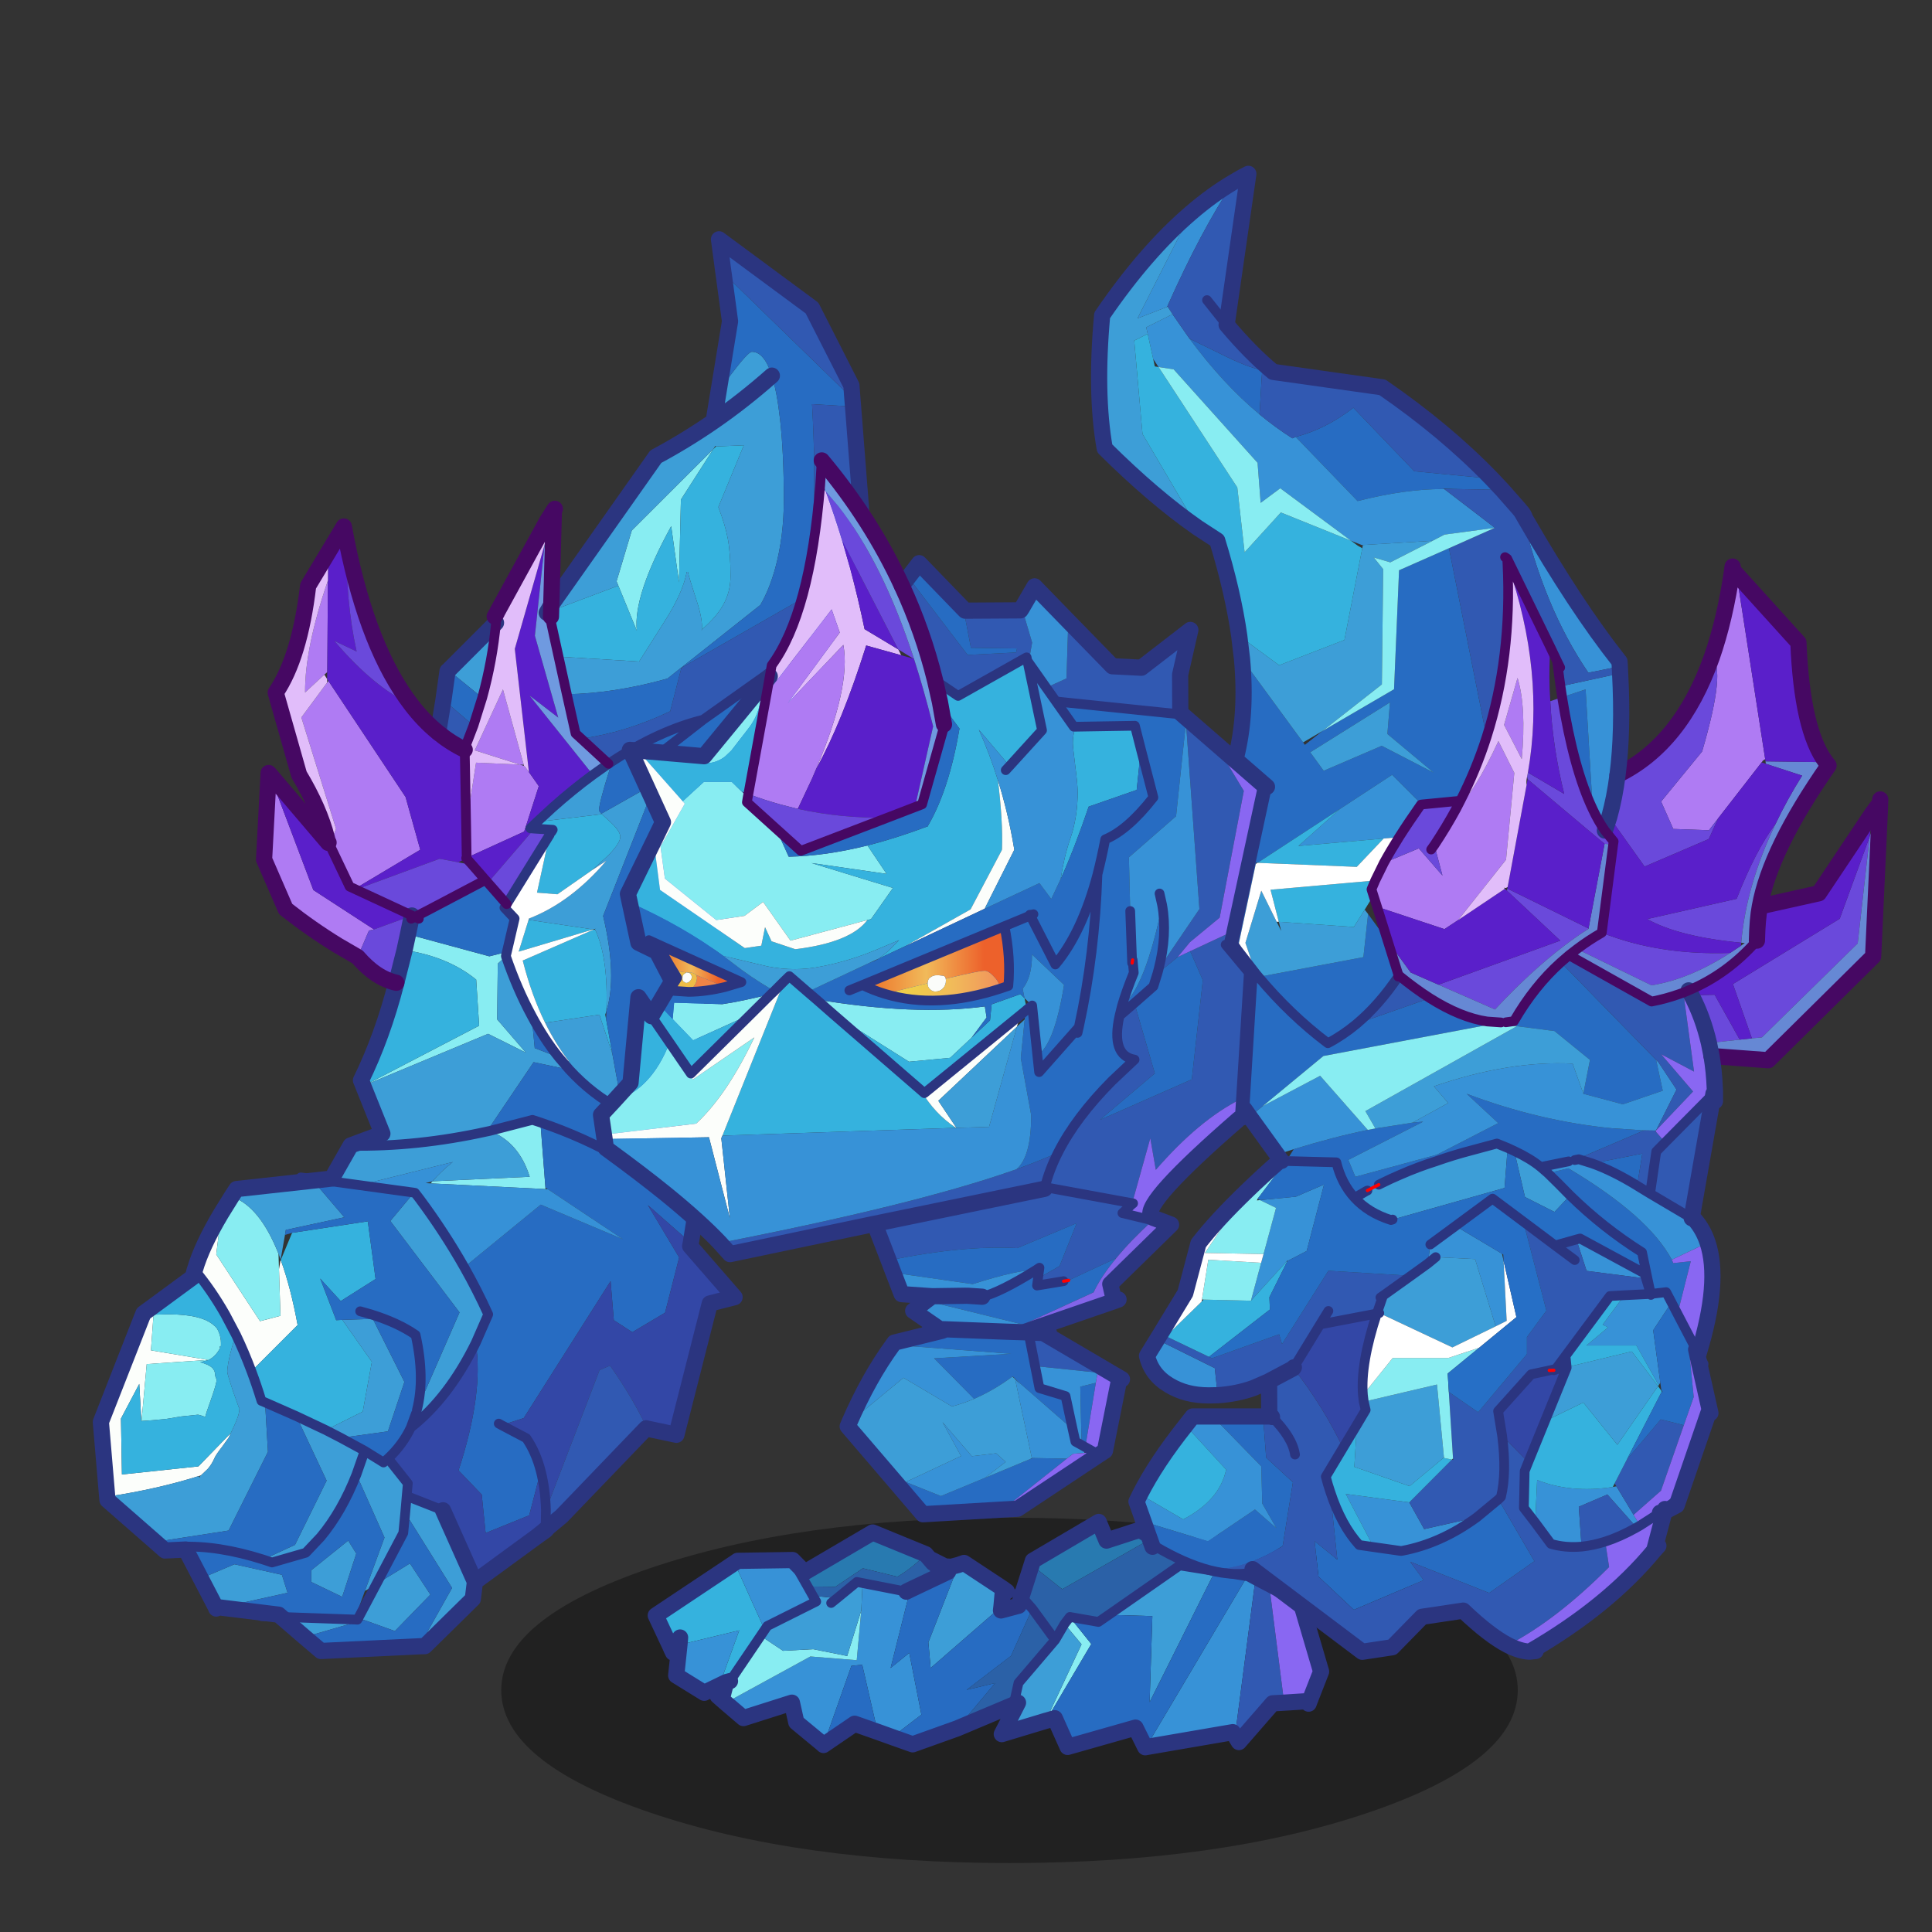 <svg xmlns:ffdec="https://www.free-decompiler.com/flash" xmlns:xlink="http://www.w3.org/1999/xlink" ffdec:objectType="frame" height="90" width="90" xmlns="http://www.w3.org/2000/svg"><rect width="100%" height="100%" fill="#333333" stroke="none"/><use ffdec:characterId="15" height="79.5" transform="translate(1.15 7.7)" width="88.3" xlink:href="#a"/><defs><g id="a" transform="translate(-1.15 -7.7)"><use ffdec:characterId="2" height="34.45" transform="translate(23.35 70.7) scale(.467)" width="101.4" xlink:href="#b"/><use ffdec:characterId="4" height="74.5" transform="translate(30.171 70.521) scale(.151)" width="210.25" xlink:href="#c"/><use ffdec:characterId="6" height="440.5" transform="translate(4.321 10.771) scale(.151)" width="239.85" xlink:href="#d"/><use ffdec:characterId="12" height="330.1" transform="translate(27.621 21.071) scale(.151)" width="209.25" xlink:href="#e"/><use ffdec:characterId="14" height="460.95" transform="translate(50.821 7.721) scale(.151)" width="246" xlink:href="#f"/></g><g id="m"><path d="m24.3 12.65 9.3 20.65-1.25 1.85L22.9 49.1l-1.15.3-2.15 1.05 6.15-17L7.3 37.9l-2.75.65L0 28.85l24.3-16.2M7.3 37.9l.2-2.25-.2 2.25" fill="#35b2de" fill-rule="evenodd" transform="translate(2.5 2.5)"/><path d="m182.5 16.75.25.05 2.2 1.2-6.25 47.95-.7-1.1-26.75 4.6 31.25-52.7m-104 4.15-6.05 24.15 5.75-4.65 3.75 19.05-9.05 6.9-4.45-1.6L63.7 44.1v-.05l-3.35.35-8.6 24.35-8.4-6.95L42 55.75 27.05 60.5l-5.5-4.7L47.7 41.5 62 42.65l1.4-15.35.4-8.45 13.5 2.65 1.2-.6m-31.65-1 1.6 2.85 1.05 1.8-15.1 7.55-.8 1.2-9.3-20.65.95-.65 16.95-.25 4.65 8.15M7.3 37.9l18.45-4.45-6.15 17-4.65 2.25-8.65-5.35.95-8.95.05-.5" fill="#3792d7" fill-rule="evenodd" transform="translate(2.5 2.5)"/><path d="m126.1 31.45 1.6-2.1 6.65 8.3-14 23.7h-.05l11.05-23.6-5.25-6.3m-93.75 3.7 6.9 4.6 9.3-.5 10.5 2.1L63.4 27.3 62 42.65 47.7 41.5 21.55 55.8l-1.2-1.05.75-3 1.8-2.65 9.45-13.95" fill="#88edf2" fill-rule="evenodd" transform="translate(2.5 2.5)"/><path d="m123.2 36.4 2.9-4.95 5.25 6.3-11.05 23.6-13.55 4.1 3.55-6.85 1.45-2.85-1.35.6 1.5-6.7 11.3-13.25m16.55-7.75 21.9-15.25 10.9 1.75-20.2 40.45.85-26.55-13.45-.4M93.4 13.25l1.7-.6 12.05 7.95-.5 5.45-21.85 19-.7-7.9 9.3-23.9m-44.95 9.5 7.45.8 6.15-5.05 1.75.35-.4 8.45-4.35 14.05-10.5-2.1-9.3.5-6.9-4.6 1.25-1.85.8-1.2 15.1-7.55-1.05-1.8m7.45.8L54.1 25l1.8-1.45" fill="#3d9ed7" fill-rule="evenodd" transform="translate(2.5 2.5)"/><path d="m153.5 4.75-28.1 16-9.45-7.5.4-1.3L136.65 0l2.4 5.75 10.15-3.3 4.3 2.3m-70.25 5.2q-3.9 4.1-8.7 6.95L63.9 14.3 55.4 20l-8.55-.1-4.65-8.15 3.75 3.8L66.9 3.25l16.35 6.7" fill="#287ab0" fill-rule="evenodd" transform="translate(2.5 2.5)"/><path d="m153.5 4.75 8.3 4.4 7.6-3.35 25.75 5.9 4.05 13.85-9.85-5.25-4.4-2.3-2.2-1.2-.25-.05-9.95-1.6-10.9-1.75-21.9 15.25-3.2 2.2-8.8-1.55-.05.05-1.6 2.1-2.9 4.95-7.05-9.65 7.05 9.65-11.3 13.25-1.5 6.7-17.45 7.35 11.75-14-8.8 2.1 13.7-10.5 6.55-14.55-3.3-3.75 3.1-9.75 9.45 7.5 28.1-16m9 8.05-.85.6.85-.6m-73.65.75.15.15 1.2 1.65-11.7 5.55-1.2.6-13.5-2.65-1.75-.35-6.15 5.05-7.45-.8-1.6-2.85 8.55.1 8.5-5.7 10.65 2.6q4.8-2.85 8.7-6.95l1.1 1.3.05.05 1.1 1.3-1.1-1.3 4.45 2.25-2.35-.1 2.35.1" fill="#2b61a7" fill-rule="evenodd" transform="translate(2.5 2.5)"/><path d="m112.85 23 3.3 3.75-6.55 14.55-13.7 10.5 8.8-2.1-11.75 14-13.7 4.9-6.35-2.25 9.05-6.9L78.2 40.4l-5.75 4.65L78.5 20.9l11.7-5.55L89 13.7l2.15.15 2.25-.6-9.3 23.9.7 7.9 21.85-19-.15 1.25 5.45-1.45.9-2.85m14.85 6.35.05-.05 8.8 1.55 3.2-2.2 13.45.4-.85 26.55 20.2-40.45 9.95 1.6-31.25 52.7-.25.05-3-6.05-20.95 5.95-3.95-8.85-2.75.8 14-23.7-6.65-8.3m-75.95 39.4 8.6-24.35 3.35-.35v.05l4.75 20.65-7.1-2.5-9.6 6.55v-.05" fill="#276cc2" fill-rule="evenodd" transform="translate(2.5 2.5)"/><path d="m184.95 18 4.4 2.3 4.5 35.45-3.55.2-10.4 11.95-1.2-1.95L184.95 18" fill="#3159b2" fill-rule="evenodd" transform="translate(2.5 2.5)"/><path d="m189.35 20.3 9.85 5.25 6.05 20.6-3.55 9.1-7.85.5-4.5-35.45" fill="#8967f2" fill-rule="evenodd" transform="translate(2.5 2.5)"/><path d="m201.7 28.05-4.05-13.85-25.75-5.9-7.6 3.35-8.3-4.4-4.3-2.3-10.15 3.3-2.4-5.75-20.3 11.95-.4 1.3-3.1 9.75-.9 2.85L109 29.8l.15-1.25.5-5.45-12.05-7.95-1.7.6-2.25.6-2.15-.15-.15-.15-2.35-.1m112.7 12.1 6.05 20.6-3.55 9.1-.3.8m-22.7 9.9 1.2 1.95 10.4-11.95 3.55-.2 7.85-.5m-50.45 14.2 26.75-4.6.7 1.1M91.5 16.2l1.2 1.65L81 23.4l-1.2.6m-4.4 44.85 6.35 2.25 13.7-4.9 17.45-7.35 1.35-.6-1.45 2.85-3.55 6.85 13.55-4.1h.05l2.75-.8 3.95 8.85 20.95-5.95 3 6.05.25-.05m-42.95-48-1.15-.85M86.9 13.8l-.05-.05-1.1-1.3-16.35-6.7-20.95 12.3-3.75-3.8-16.95.25-.95.65-24.3 16.2 4.55 9.7.3.7 2.4-.85-.95 8.95 8.65 5.35 4.65-2.25 2.15-1.05 1.15-.3m-1.8 2.65-.75 3 1.2 1.05 5.5 4.7 14.95-4.75 1.35 6.05 8.4 6.95v.05l9.6-6.55 7.1 2.5 4.45 1.6M10 38.15l-.2 2.25-.05.5m-2.4.85.5 1.05m16.4 9.1-.65 2.35m-1.55 2.3.8.7m-.8-.7-.45-.4M86.9 13.8l1.1 1.3m3.35.95L86.9 13.8" fill="none" stroke="#2b3580" stroke-linecap="round" stroke-linejoin="round" stroke-width="5"/><path d="m115.35 25.5 3.3 3.75 7.05 9.65 2.9-4.95 1.6-2.1.05-.05 8.8 1.55 3.2-2.2 21.9-15.25.85-.6m22.45 5.2 4.4 2.3 9.85 5.25m-16.7-8.8.25.05 2.2 1.2m-12.4-2.85 9.95 1.6m-69.65 6.25-1-1.15m-1.45 34.5 1.5-6.7 11.3-13.25m-12.9 22.2.1-2.25m62.15-41.2-10.9-1.75m-114.8 6.5 1.6 2.85 1.05 1.8-15.1 7.55-.8 1.2-1.25 1.85L25.4 51.6l-1.8 2.65-1.55 2.3m36.35-30.5L64.55 21l1.75.35L79.8 24m-35.1-9.75 4.65 8.15m7.25 5.1 1.8-1.45" fill="none" stroke="#2b3580" stroke-linecap="round" stroke-linejoin="round" stroke-width="3"/></g><g id="n"><path d="m12.5 364.55-.65-11.45-5.65 10.7.3 17.25 23.6-2.5 10-10.3-.65 1.4-1.9 2.65q-2.1 2.7-2.5 3.7-.85 1.95-2.1 3.35l-2.05 1.95-.7.25-.05-.05v.05q-12.85 4.05-28.2 6.35L0 364.85l12.7-32.4.1-.2 3.45-.5-.8 11 17.65 2.95-18.95 1.3-1.6 17.55h-.05M41.7 338l-3.35-6.35q-4.3-7.55-9.4-13.65l.05-.1q2.15-7.4 8.15-17.45l-1.55 12.7 13.5 20.6 6.3-1.65-.45-14.35.45-2.65.15-.05q3 8.25 5.15 19.9L46.45 349.2q-2.2-5.9-4.75-11.2" fill="#fcfefb" fill-rule="evenodd" transform="translate(2.5 2.5)"/><path d="m188.95 64.7-10 15.6-.6 25.55-2.4-17.35q-11.8 21.45-10.6 32.25l-5.7-13.9-.55-1.35 4.7-15.7 25.15-25.1M12.55 364.55l1.6-17.55 18.95-1.3-17.65-2.95.8-11 4-.1H21q10.3 0 14.05 3.55.85.55 1.45 2.25.55 1.55.55 3v.9q-.05.2-.45.2l.2.2h-.05l-.1.05.15.2q-1.4 2.7-3.65 3.75l-2.5.65q2.6.75 3.6 1.65 1.05.95 1.05 2.7l.4 1q0 1.3-1.65 5.95-1.75 4.85-1.85 5.6l-.95-.35-1.25-.35-5.25.55-4.85.8-5.15.45-2.2.15m82.2-150.15 25.1 6.8 5.4-1.35-.3 1.25v.05l-2.5 2.3-.2 17.2 8.85 10.25-11.65-5.8-37.8 15.75 35.05-18.25-.9-14.05v-.15q-8.65-7.1-22.1-9.15l.3-1.4.75-3.45M120 275.05l13.15-3.4 2.45.8 1.55 20.1v.45l-35.4-1.75.55-.65 30-1.4q-3.3-10.65-12.3-14.15m-65.05 42.7.45 14.35-6.3 1.65-13.5-20.6 1.55-12.7 3.2-5.15q8.65 3 14.45 17.65l.15 4.8" fill="#88edf2" fill-rule="evenodd" transform="translate(2.5 2.5)"/><path d="m189.8 63.9 8.55-.35-7.85 19.05q2.15 5.65 2.9 9.7.85 4.5.85 11.6 0 4.9-2.3 8.95-2.05 3.65-6.55 7.55.3-3.2-1.6-8.9-2.5-7.7-2.7-8.9h-.35q-1.2 6.45-6.8 15.2l-7.9 12.45-24.85-1.5-2.4-10.95.05-1.4.05-1.75 20.75-7.8 5.7 13.9q-1.2-10.8 10.6-32.25l2.4 17.35.6-25.55 10-15.6.85-.8m-33.95 176.6 1.95 10.8-4-12.1-16.75 2.5q-4.2-8.55-6.9-19.2l21.75-9.5.15-.05.45.05q4.1 8.7 3.45 25.1l-.35 1.1.25 1.3M40.1 368.25l-10 10.3-23.6 2.5-.3-17.25 5.65-10.7.65 11.45v.25l.05-.25 2.2-.15 5.15-.45 4.85-.8 5.25-.55 1.25.35.95.35q.1-.75 1.85-5.6 1.65-4.65 1.65-5.95l-.4-1q0-1.75-1.05-2.7-1-.9-3.6-1.65l2.5-.65q2.25-1.05 3.65-3.75l-.05-.25h.05l-.2-.2q.4 0 .45-.2v-.9q0-1.45-.55-3-.6-1.7-1.45-2.25-3.75-3.55-14.05-3.55h-.75l-4 .1.25-2.85 11.9-8.75.55-2.15q5.1 6.1 9.4 13.65L41.7 338q-.7 1.65-1.3 3.95-1.4 5.05-1.4 7.5 0 .55 1.7 5.7l1.8 5.05.25.45q0 1.95-1.65 5.45l-1 2.15m95.55-188.65 18.45-2.2.3-.2 2.55 2.35q3.3 2.95 3.3 4.8 0 1.85-3.6 5.6l-5.1 4.65-10.7 7.45-6.3-.5 3.9-17.85.55-.9.4-.65-5.65-.35 1.9-2.2m-3.7 30.35 19.9 2.95-22.95 6.85 3.05-9.8m-38.25 9.3q13.45 2.05 22.1 9.15v.15l.9 14.05-35.05 18.25-.7.3-.7-1.7q6.6-13.45 10.9-30.1l2.55-10.1M59 306.5l23.35-3.55 2.4 17.8-10.75 6.8-6.35-6.95 4.95 12.85 1.9-.1 9.1 12.95-2.8 15.35-11.4 5.7-9.1-4.3-9.65-4.25-.95-.4-.15-.05q-1.45-4.75-3.1-9.15l14.25-14.25q-2.15-11.65-5.15-19.9l-.05-.15 3.5-8.4" fill="#35b2de" fill-rule="evenodd" transform="translate(2.5 2.5)"/><path d="m190.55 47 3.55-4.9q5.55-7.4 6.75-7.4 3.75 0 6.1 7.15l.05.2q1.6 5.05 2.55 13.65 1.15 10.25 1.15 24.65 0 11.25-2.6 20.9-1.85 6.75-4.65 11.55l-24.35 19.3-.4.3-3.9 3.1-.9.25q-15.65 4.3-30.15 4.6l-2.55-11.6 24.85 1.5 7.9-12.45q5.6-8.75 6.8-15.2h.35q.2 1.2 2.7 8.9 1.9 5.7 1.6 8.9 4.5-3.9 6.55-7.55 2.3-4.05 2.3-8.95 0-7.1-.85-11.6-.75-4.05-2.9-9.7l7.85-19.05-8.55.35-.25-.15-.6.95-25.15 25.1-4.7 15.7.55 1.35-20.75 7.8.05-1.85 32.25-45.75q9.15-4.9 17.85-10.9l1.5-9.15M207 42.05q-8.7 7.7-17.95 14.1 9.25-6.4 17.95-14.1m-21.6 78.35-.05.05v.35l.05-.4m-28.8 41.4 1.15-.75-1.8 5.75q-1.85 6.15-2.2 8.5l-.1.95.75.95 16.65-9.4-16.1 40.95q4.4 18.5 1 29.35.65-16.4-3.45-25.1l-.1-.2.35-.15-.9.25-19.9-2.95.1-.4q12.95-5 23.9-17.85l-4.4 2.9 5.1-4.65q3.6-3.75 3.6-5.6 0-1.85-3.3-4.8l-2.55-2.35-.3.2-18.45 2.2-1.05.1 4.75-4.4q6.3-5.6 12.45-10.1l4.8-3.4m-49.35-28.85 14.65-14.65q-1.1 11.7-4.25 23.1l-10.4-8.45M157.8 251.3l3.2 17.5-.75-.4q-8.65-4.55-15.7-12.2l-3.25-3.8 3.15 1.25q-4.15-5.35-7.4-11.95l16.75-2.5 4 12.1M1.95 387.9q15.35-2.3 28.2-6.35l.05.15.05.05.2.2-.05-.1.25.1-.2-.25.45-.4 2.05-1.95q1.25-1.4 2.1-3.35.4-1 2.5-3.7l1.9-2.65.65-1.4 1-2.15q1.65-3.5 1.65-5.45l-.25-.45-1.8-5.05Q39 350 39 349.45q0-2.45 1.4-7.5.6-2.3 1.3-3.95 2.55 5.3 4.75 11.2 1.65 4.4 3.1 9.15l.15.05.95.4.9 15.25-12.15 24.3-22.6 3.5-14.75-12.9-.1-1.05m123-166.75q3.45 10.1 7.95 18.4l.95 9.95 7.45 2.9 3.25 3.8-11.05-2.35-14.45 21.4q-21.45 4.75-42 4.4 20.55.35 42-4.4l.95-.2q9 3.5 12.3 14.15l-30 1.4q2.6-3 6.25-5.95l-28.7 7.15-12.1-1.65 3.5-.4 5.75-10.1h.05v-.1l9.8-3.65-5.9-14.7.7-.35 37.8-15.75 11.65 5.8-8.85-10.25.2-17.2 2.5-2.3m-59.5 69.25 9.65 11.3-18.05 3.9-.25 1.55-1.35 7.6-.65-1.8Q49 298.3 40.35 295.3l1.5-2.3 23.6-2.6m9.05 42.95 9.4-.3 9.75 19.45-5.1 15.25-14.5 2 7.35 4 5.8 3.6 1.4-1.25 6.1 7.7-.35 3.9 11.2 4.4 9.85 22.05-.65 5.3L99.95 434l-1.7.05 10.1-18L93.9 392.9l-.6 6.2-8.3 15.75 10.35-6.35 6.3 9.6-10.95 11.25-9.6-3.45-1.65-.6L85 414.85 81.45 417l6.05-16.5-8.65-19.45 2.55-7.3-2.55 7.3q-4.5 11.45-11.05 19.3l-4.3 4.55-.3.3-10.4 3-2.7-.9 9.8-4.55 9.75-19.8-9.35-19.9 9.1 4.3 11.4-5.7 2.8-15.35-9.1-12.95m21.1 33.25 1.6-4.35.3-1.1 13.15-30.1-21.35-28.2 7.3-8.75.3.05 1.5 1.95q7.6 10.25 13.7 21 4.05 7.15 7.4 14.55l-3.85 8.8q-8.3 16.9-20.05 26.15m-17.75 60.25-15 4.35-7.2-6.2 22.6.8-.4 1.05m16.5-39.15-.45 5.2.45-5.2M64.9 414.2v-3.6l11.4-9.15 2.5 4-4.35 13.35-9.55-4.6m9.15-44.45-4.65-2.4 4.65 2.4m-43.2 43.4 10.35-4.4L55.85 412l1.75 5.55-20.65 4.55-1.55-.2-4.55-8.75" fill="#3d9ed7" fill-rule="evenodd" transform="translate(2.5 2.5)"/><path d="m192.1 10.45 39.75 38.7.2 2.45-12.65-.75q2.25 38.6-3 60l-37.25 21.3-.05-.05 24.35-19.3q2.8-4.8 4.65-11.55 2.6-9.65 2.6-20.9 0-14.4-1.15-24.65-.95-8.6-2.55-13.65l-.05-.2q-2.35-7.15-6.1-7.15-1.2 0-6.75 7.4l-3.55 4.9 3.55-21.7-2-14.85m32.5 110.2q-14 40.4-26.4 49.1l2 5.9-19.1 99-.45 2.2 5.7 6.35-2.95 17.75-1.4 8.65-13.25-11.65 9.65 16.15-4.35 17.05-10.1 6-5.7-3.7-1-12.05-26.8 42.25-6.8 2.2 7.6 4q2.95 4.3 4.45 10.1l-3.55 13.7-13.45 5.45-1.2-11.85-7.15-7.45q7.8-23.9 5.3-39.35l3.85-8.8q-3.35-7.4-7.4-14.55l23.6-19.3 25.4 10.7-23.2-15.45-.75-.5-1.55-20.1-2.45-.8-13.15 3.4-.95.2 14.45-21.4 11.05 2.35q7.05 7.65 15.7 12.2l.75.4-3.2-17.5-1.95-10.8.1-2.4q3.4-10.85-1-29.35l16.1-40.95-16.65 9.4-.75-.95.1-.95q.35-2.35 2.2-8.5l1.8-5.75q14.4-9.45 28.05-12.85l38.8-27.55m-80.85 19.7q14.5-.3 30.15-4.6l.9-.25 3.9-3.1.4-.2-3.45 13.4q-13.75 6.55-27.45 8.45l-1.75-1.6-2.7-12.1m-38.05 1.75 1.25-8.9.3-.25 10.4 8.45-2.7 8.6-9.25-7.9m75.4 132.55q-10.95-1.2-20.1-5.85 9.15 4.65 20.1 5.85m-61.6-76.05 5.7 6.5-.7 1.1 3.15 3.35-2.4 10.3-5.4 1.35-25.1-6.8 1-4.8 1.15-.55 1.2.55-1.2-.55 3.9-2 15.75-8.3 2.8-.15h.15m13.4 40.95q3.8 7.15 8.4 12.85l-7.45-2.9-.95-9.95m50.5 61.4q-10.2-10-23.15-17.45-11.3-6.5-24.65-11.05 13.35 4.55 24.65 11.05 12.95 7.45 23.15 17.45m-115.65-10.8 12.1 1.65 16.75 2.3-7.3 8.75 21.35 28.2-13.15 30.1-.3 1.1-1.6 4.35q-2.5 5.3-7 9.5l-1.4 1.25-5.8-3.6-7.35-4 14.5-2 5.1-15.25-9.75-19.45-9.4.3-1.9.1-4.95-12.85 6.35 6.95 10.75-6.8-2.4-17.8L59 306.5l-2.2.65.25-1.55 18.05-3.9-9.65-11.3 2.3-.25M80 330.7l3.35.95q8.35 2.6 13.75 6.35 2.95 13.3.4 23.15 2.55-9.85-.4-23.15-5.4-3.75-13.75-6.35L80 330.7m-29.35 28.1 9.65 4.25 9.35 19.9-9.75 19.8-9.8 4.55 2.7.9 10.4-3 .3-.3 4.3-4.55q6.55-7.85 11.05-19.3l8.65 19.45-6.05 16.5-3.2 8.8-22.6-.8-.8-.7-17.9-2.2 20.65-4.55-1.75-5.55-14.65-3.25-10.35 4.4-4.65-8.95-6.4.3-3-2.65 22.6-3.5 12.15-24.3-.9-15.25m72.1 6.55.9.5-.9-.5M85 414.85l8.3-15.75.6-6.2 14.45 23.15-10.1 18-30.35 1.45-5.05-4.3 15-4.35 3.25-.95 9.6 3.45 10.95-11.25-6.3-9.6L85 414.85m-20.1-.65 9.55 4.6 4.35-13.35-2.5-4-11.4 9.15v3.6m-40.35-10.85q11.55-.5 25.55 3.95-14-4.45-25.55-3.95m147.95-244.8 13.3-10.35-13.3 10.35" fill="#276cc2" fill-rule="evenodd" transform="translate(2.5 2.5)"/><path d="m182 309.6-.2 1 13.7 15.75-7.65 1.95-10.3 40.5-9-1.9-.1-.2q-4.25-9.05-11.3-19.15l-.05-.1-3.25 1.4L137.3 392l-.1 6-2.65 2.15-19.15 14-9.85-22.05-11.2-4.4.35-3.9-6.1-7.7q4.5-4.2 7-9.5 11.75-9.25 20.05-26.15 2.5 15.45-5.3 39.35l7.15 7.45 1.2 11.85 13.45-5.45 3.55-13.7q-1.5-5.8-4.45-10.1l-7.6-4 6.8-2.2 26.8-42.25 1 12.05 5.7 3.7 10.1-6 4.35-17.05-9.65-16.15L182 309.6M137.3 392q-.2-6.65-1.6-12.05 1.4 5.4 1.6 12.05" fill="#3347a6" fill-rule="evenodd" transform="translate(2.5 2.5)"/><path d="M192.05 10.15 190.7 0l28.7 21.2 12.15 23.9.3 4.05-39.75-38.7-.05-.3m40 41.45 2.8 35.9-3.95 13.65-6.3 19.5-38.8 27.55q-13.65 3.4-28.05 12.85l-1.15.75-8.4-7.75q13.7-1.9 27.45-8.45l3.45-13.4.05-.05 37.25-21.3q5.25-21.4 3-60l12.65.75M168.2 366.8l-26.1 27.15-4.1 3.4-.8.65.1-6 16.55-43.15 3.25-1.4.05.1q7.05 10.1 11.3 19.15l-.25.1m-64.15-214.6 1.65-10.1 9.25 7.9-2.4 6.25-.3.75v.45q-4.35-2.1-8.2-5.25" fill="#3159b2" fill-rule="evenodd" transform="translate(2.5 2.5)"/><path d="m79.85 291.8 28.7-7.15q-3.65 2.95-6.25 5.95l-2.1.55 1.55.1 35.4 1.75.75.05 23.2 15.45-25.4-10.7-23.6 19.3q-6.1-10.75-13.7-21l-1.5-1.95-.3-.05-16.75-2.3" fill="#3691d7" fill-rule="evenodd" transform="translate(2.5 2.5)"/><path d="m151.55 194.6 4.4-2.9q-10.95 12.85-23.9 17.85l-.1.4-3.05 9.8 22.95-6.85.05.1-21.75 9.5q2.7 10.65 6.9 19.2 3.25 6.6 7.4 11.95l-3.15-1.25q-4.6-5.7-8.4-12.85-4.5-8.3-7.95-18.4l1.5-1.6-1.2.3 2.4-10.3-3.15-3.35.7-1.1 13.25-21.4-3.9 17.85 6.3.5 10.7-7.45" fill="#fff" fill-rule="evenodd" transform="translate(2.5 2.5)"/><path d="m71.25 185.25 1.3-3.4-10.7-34.35 7.95-10.75.4-.5 23.8 35.8 4.5 16.15.05.1-20.25 12.1-1.55-.7-6.1-12.8.6-1.65m-2.3-50.95L63 139.8q-.1-13.7 7.05-34.55l-.2 28.25-.9.8m43.9 56.5-.15-9.7 3.05-19.65 13.5.6-13.9-4.4 8.7-18.8 6.4 23.25-1.2-.05 1.3.4.4.35 1.1 1.55 3.05 4.35-4.5 14-17.75 8.1m-61.1-25.9H52l13.55 35.85 18.7 12.15-1.55.35-3.5 8.15-6.1-3.55Q65 212.9 57 206.6l-6.65-15.3 1.4-26.4" fill="#af7bf3" fill-rule="evenodd" transform="translate(2.5 2.5)"/><path d="m70.1 96.65 4.85-8.05.9 4.7q-.4 18.05 3.05 33.85l-6.85-3.25q12.2 14.35 23.65 19.6 3.85 5.05 8.35 8.7 3.85 3.15 8.2 5.25l.45 23.65.15 9.7-.15.1-2.4 1.3-5.8-1.1-25.8 9.5-.4-.2 20.25-12.1-.05-.1-4.5-16.15-23.8-35.8-.4-.6.05-2.15.2-28.25.05-8.6M84.25 212.9l-18.7-12.15L52 164.9l18.15 21.3.1-.05.4.75 6.1 12.8 1.55.7-1.4.85 1.8-.65 17.25 8v.05l-11.7 4.25m47.8-48.55-4.35-38 9.2-32.15-3 28.1 7.2 25.25-8.85-6.8 19.55 24.45q-6.15 4.5-12.45 10.1l-4.75 4.4-2.1 2 1.25.1-14.35 16.7-.75-.85-3.7-4.25.45-.2-.75-.15-1.8-2v-.25l17.75-8.1 4.5-14-3.05-4.35" fill="#5a1fca" fill-rule="evenodd" transform="translate(2.5 2.5)"/><path d="M75.85 93.3q6.7 33.05 19.85 50.2-11.45-5.25-23.65-19.6l6.85 3.25q-3.45-15.8-3.05-33.85m2.85 107.3 25.8-9.5 5.8 1.1 4.35.85.3.35 3.7 4.25-2.1 1.1-15.75 8.3-4.85 1.6v-.05l-17.25-8m.5 20.8 3.5-8.15 1.55-.35 11.7-4.25-.2.95-1 4.8-.75 3.45-.3 1.4-2.55 10.1Q84.9 228 79.2 221.4m54.55-39.6 5.65.35-.4.65-.55.9-13.25 21.4-5.7-6.5-.1-.1 14.35-16.7" fill="#6a49db" fill-rule="evenodd" transform="translate(2.5 2.5)"/><path d="m121.9 118.3.25-3.05.15-.35 15.4-28.1-.8 7.4-9.2 32.15 4.35 38-1.1-1.55-.4-.35-.1-.35-6.4-23.25-8.7 18.8 13.9 4.4-13.5-.6-3.05 19.65-.45-23.65V157l.3-.75 2.4-6.25 2.7-8.6q3.15-11.4 4.25-23.1M70.1 96.65l-.05 8.6Q62.9 126.1 63 139.8l5.95-5.5.85 1.35v1.1l-7.95 10.75 10.7 34.35-1.3 3.4-1 .85-.3-.6-.25-.95q-1.2-4.6-3.25-9.25-2.2-5-5.3-10.15l-7.2-25.3q7.4-10.95 10-32.95l6.15-10.25" fill="#e1bdfa" fill-rule="evenodd" transform="translate(2.5 2.5)"/><path d="m141.2 128.75 2.55 11.6 2.7 12.1 1.75 1.6 8.4 7.75-4.8 3.4-19.55-24.45 8.85 6.8-7.2-25.25 3-28.1 2.85-10.05-.8 28.65-1.4 2.4 1.4-2.4-.05 1.85-.05 1.75-.05 1.4 2.4 10.95" fill="#6f9ae0" fill-rule="evenodd" transform="translate(2.5 2.5)"/><path d="m234.35 51.65-.3-4.05-12.15-23.9-28.7-21.2 1.35 10.15m39.8 39 .2 2.45 2.8 35.9-3.95 13.65-6.3 19.5q-14 40.4-26.4 49.1l2 5.9.2-1.15m-9.85-127.5-1.5 9.15q9.25-6.4 17.95-14.1m-14.9-31.6 2 14.85-3.55 21.7m9.65 128.65-19.1 99-.45 2.2 5.7 6.35-2.95 17.75-1.4 8.65-.2 1 13.7 15.75-7.65 1.95-10.3 40.5-9-1.9-.35-.1-26.1 27.15-4.1 3.4-.8.9-2.65 1.9 2.65-2.15.8-.65M106.55 154.7l1.65-10.1 1.25-8.9.3-.25 14.65-14.65m17.05-5.5 32.25-45.75q9.15-4.9 17.85-10.9m-50.1 56.65-1.4 2.4M15.2 334.95l-12.7 32.4 1.95 23.05.1 1.05 14.75 12.9 3 2.65 6.4-.3 4.65 8.95 4.55 8.75 1.55.2 17.9 2.2.8.7 7.2 6.2 5.05 4.3 30.35-1.45 1.7-.05 14.8-14.55.65-5.3 19.15-14M31.45 320.5l-.55 2.15L19 331.4l-3.35 2.45-.35.9M98.45 211.1v.05l-.2.95-1 4.8-.75 3.45-.3 1.4-2.55 10.1q-4.3 16.65-10.9 30.1l.7 1.7v.05l5.9 14.7-9.8 3.65-.05.1-5.75 10.1-3.5.4-2.3.25-23.6 2.6-1.5 2.3-3.2 5.15q-6 10.05-8.15 17.45m76.55 74.2 9.85 22.05m-80 7.75.2.5" fill="none" stroke="#2b3580" stroke-linecap="round" stroke-linejoin="round" stroke-width="5"/><path d="m159.1 164.3 1.15-.75q14.4-9.45 28.05-12.85l38.8-27.55m-87.4 277.6-.1 1.15m14.7-234.2 4.8-3.4m4.4 107q9.15 4.65 20.1 5.85M44.2 340.5l-3.35-6.35q-4.3-7.55-9.4-13.65l.05-.1m104.75-136.1 5.65.35-.4.65m-4.4-3.1 4.75-4.4q6.3-5.6 12.45-10.1m-17.2 14.5-2.1 2 1.25.1m-8.55 23.3 13.25-21.4m-13.2 36.15 2.4-10.3-3.15-3.35.7-1.1m.05 14.75-.3 1.25v.05q3.45 10.1 7.95 18.4 3.8 7.15 8.4 12.85l3.25 3.8q7.05 7.65 15.7 12.2l.75.4m-83.95 10.85q20.55.35 42-4.4l.95-.2 13.15-3.4 2.45.8q13.35 4.55 24.65 11.05 12.95 7.45 23.15 17.45m-106.4-21.3h.05m-9.3 10.5 12.1 1.65 16.75 2.3.3.05 1.5 1.95q7.6 10.25 13.7 21 4.05 7.15 7.4 14.55l-3.85 8.8q-8.3 16.9-20.05 26.15l1.6-4.35M64.2 291.9l6.05.75m6.3 79.6 7.35 4 5.8 3.6 1.4-1.25q4.5-4.2 7-9.5m1.9-5.45q2.55-9.85-.4-23.15-5.4-3.75-13.75-6.35l-3.35-.95m-33.55 18.5q1.65 4.4 3.1 9.15l.15.05.95.4 9.65 4.25 9.1 4.3 4.65 2.4M44.2 340.5q2.55 5.3 4.75 11.2m89.25 30.75q-1.5-5.8-4.45-10.1l-7.6-4-.9-.5m14.45 32.9v-.25l.1-6q-.2-6.65-1.6-12.05m-47.1-3.85 6.1 7.7-.35 3.9 11.2 4.4m-11.65.8-.6 6.2-8.3 15.75-5.55 10.45-.3.55-.9-.05-22.6-.8-6.1-.25M96.4 395.4l.45-5.2m-15.5-6.65 2.55-7.3M52.6 409.8l2.7.9 10.4-3 .3-.3 4.3-4.55q6.55-7.85 11.05-19.3M52.6 409.8q-14-4.45-25.55-3.95M188.3 150.7 175 161.05" fill="none" stroke="#2b3580" stroke-linecap="round" stroke-linejoin="round" stroke-width="3"/><path d="m141.4 117.15-.05 1.75M72.6 99.15l4.85-8.05.9 4.7q6.7 33.05 19.85 50.2 3.85 5.05 8.35 8.7 3.85 3.15 8.2 5.25m9.9-42.2-.65 1.1m-51.4-19.7-6.15 10.25q-2.6 22-10 32.95l7.2 25.3q3.1 5.15 5.3 10.15 2.05 4.65 3.25 9.25l.25.95.2.7.1-.1M54.5 167.4l-.25-.25v.25l-1.4 26.4 6.65 15.3q8 6.3 16.1 11.25l6.1 3.55q5.7 6.6 11.95 7.95M54.5 167.4l18.15 21.3m-.6-1.55.15-.1m70.35-101.4-.35.5.05.5-.8 28.65-.05 1.85m.8-31-2 3.15-15.4 28.1" fill="none" stroke="#460863" stroke-linecap="round" stroke-linejoin="round" stroke-width="5"/><path d="m143.7 131.25 2.55 11.6 2.7 12.1 1.75 1.6 8.4 7.75m-17.75-45.4-.05 1.4 2.4 10.95m-19.3-10.45.25-3.05.15-.35M72.45 188l.3.6v.05l.4.75 6.1 12.8 1.55.7.4.2 17.25 8v.05l.95.4 1.2.55m14.75-18.8-.15-9.7-.45-23.65v-.45l.3-.75 2.4-6.25 2.7-8.6q3.15-11.4 4.25-23.1M72.45 188l-.4-.85M121.9 201l.1.1 5.7 6.5m-12.5-14.2.15.15v-.25m-17.1 18.8 1.15-.55 3.9-2 15.75-8.3 2.1-1.1-3.7-4.25-.3-.35-1.8-2m5.8 6.6.75.85" fill="none" stroke="#460863" stroke-linecap="round" stroke-linejoin="round" stroke-width="3"/></g><g id="e" transform="translate(2.5 2.5)"><use ffdec:characterId="7" height="330.1" transform="translate(-2.5 -2.5)" width="209.25" xlink:href="#g"/><use ffdec:characterId="8" height="29.65" transform="translate(13.25 138.5)" width="121.65" xlink:href="#h"/></g><g id="g"><path d="m82.2 118.8 5.9 8.75-23.2-3.35 25.15 7.7-6.75 9.6-1.15.3-23.7 6.35L50 136.2l-5.75 4.3-8.7 1.3L19.7 129l-1.35-9.85 7.5-13.25-.65-.75 6.55-6h8.55l3.05 2.95 1.9 1.85-.25 1.5 8.95 8.1 3.95 8.7q11.25-.2 24.3-3.45M27.75 90.9l4.05.35 18-21.9-.65 5.1-.15.75q-.95 4.35-3.85 7.9L42.9 86l-2.7 3.5-1.95 1.85q-2.65 2.05-6.05 2.1-2.05-.2-3.6-1.65l-.85-.9m-5.65 81.45.45-5.05 14.85.45q5.85-.85 15.1-3.15l-6.3 6.25-17.8 8.05-6.3-6.55m-.95 7.25 6.55 9.55.3-.3.25 2.2L47.3 178q-8.4 17.65-17.75 26.4l-.2.2L.9 208l-.9-6.1 3.9-4.2q11.55-3.4 17.25-18.1m50.2-9-4.9-4.3q30.35 5.05 51.95 2.15l.55 3.4-4.65 6.25-6.6 6.2-12.7 1.2-23.65-14.9" fill="#88edf2" fill-rule="evenodd" transform="translate(2.5 2.5)"/><path d="m146.4 82.15 18.3-.3 1.85 7.25-1.3 12.55-14.8 5.15q-4.3 12.65-8.65 22.35 1.05-6.9 2.95-12.4 2.3-6.65 2.3-14.45 0-2.1-.75-8.05-.75-5.95-.75-7 0-1.95.5-4l.35-1.1m-43.35-14.3 7.1 4.8 20.75-11.7.6.85.3 1.3 4.25 20.15-10 11-9.5-11.2q3.4 7.6 5.9 15.65 1.55 12.75 1.25 21.1l-.05.4-9.65 18.3-19.95 11.25-8.2 3.85 2.8-2.25 3.3-3.35-7.15 3q-8.1 3.4-16.6 5.05-8.25 1.75-16.8.05l-13.7-3.25q-12.35-9.1-28.85-16.5l-.55-2.6 7.95-16.25 1.95 15 26.15 17.95 5.1-.75 1.15-5.7 2 4.35 7.35 2.45q17.05-2.1 22.2-9l1.15-.3 6.75-9.6-25.15-7.7 23.2 3.35-5.9-8.75q8.6-2.2 18-5.7l.6-.2.15-.35q6.4-11 9.55-29.4l.1-.4-6.05-8.25-1.5-6.65M27.75 90.9l.85.9q1.55 1.45 3.6 1.65 3.4-.05 6.05-2.1l1.95-1.85 2.7-3.5 2.25-2.9q2.9-3.55 3.85-7.9l.15-.75 1.95-2.5-5.65 30.95-2.1-.8-3.05-2.95h-8.55l-6.55 6L11.35 89.5l16.4 1.4m-5.65 81.45 6.3 6.55 17.8-8.05-18.2 18-.3.3-6.55-9.55-5.6-8.15 5.6 8.15q-5.7 14.7-17.25 18.1l5.2-5.7 2.45-26.4 4 5.85 2.2-3.7 4.35 4.6m15.35 35.95 19.15-47.75 1.5-1.45 5.6 4.85 2.75 2.35 4.9 4.3L95 185.5l12.7-1.2 6.6-6.2 5.7-5.35.5-4.95 8.85-3.15 1.3 1.25.25 1.25.2.9-.15 1.75-1.65 1.35-29.55 24.05-1.15-1-27.25-23.6 27.25 23.6q4.25 7.35 10.9 11.7l-72.05 2.4" fill="#35b2de" fill-rule="evenodd" transform="translate(2.5 2.5)"/><path d="M82.15 141.8q-5.15 6.9-22.2 9l-7.35-2.45-2-4.35-1.15 5.7-5.1.75L18.2 132.5l-1.95-15 2.85-5.9L8.9 89.3l2.45.2 13.85 15.65.65.75-7.5 13.25L19.7 129l15.85 12.8 8.7-1.3 5.75-4.3 8.45 11.95 23.7-6.35m11.9 7.95L114 138.5l9.65-18.3.05-.4q.3-8.35-1.25-21.1 3.15 10.05 4.95 20.85l.1.55-9.15 18.2-24.3 11.45m-47.85 21.1 6.3-6.25 1.75-.45-.8-.45 3.15-3.15-19.15 47.75-.35.8 2.65 24.7-6.45-25-32.2.55L.9 208l28.45-3.4.2-.2q9.35-8.75 17.75-26.4l-19.05 13.05-.25-2.2 18.2-18m52.4 23.35 1.15 1 29.55-24.05-1 3.55-24.25 22.85 5.55 8.3-.1.05q-6.65-4.35-10.9-11.7" fill="#fcfefb" fill-rule="evenodd" transform="translate(2.5 2.5)"/><path d="M69.3 9.5q2.7 7.4 5.05 15.1l2.45 8.5q2.5 9.3 4.5 18.95l10.4 6.25.9 1.8-10.75-3h-.05q-7.4 23.6-15.4 38 10.75-25.45 8.35-38.2l-17.1 17.95 16-21.75-2.5-7.15-20.05 26 .95-5.35.6-3.4Q64.45 47.1 67.6 7.7l1.7 1.8" fill="#e1bdfa" fill-rule="evenodd" transform="translate(2.5 2.5)"/><path d="m66.4 95.1-1.3 3.05-4.4 9.35-5.3-1.35q-5.05-1.4-9.95-3.25l5.65-30.95 20.05-26 2.5 7.15-16 21.75 17.1-17.95q2.4 12.75-8.35 38.2" fill="#af7bf3" fill-rule="evenodd" transform="translate(2.5 2.5)"/><path d="m96.35 61.15.15-.1q3.05 9.45 5.75 20.2l.2.8-5.6 24.9-8.45 3.25q-14.3.25-27.7-2.7l4.4-9.35 1.3-3.05q8-14.4 15.4-38h.05l10.75 3 3.75 1.05m-22-36.55L91.7 58.3l-10.4-6.25q-2-9.65-4.5-18.95l-2.45-8.5" fill="#5a1fca" fill-rule="evenodd" transform="translate(2.5 2.5)"/><path d="m96.5 61.05-.15.1-4.65-2.85-17.35-33.7Q72 16.9 69.3 9.5l3.9 4.6q13.65 17.35 23.3 46.95M60.7 107.5q13.4 2.95 27.7 2.7l-26.8 10.25-7.65-6.9-8.95-8.1.25-1.5.2-1.05q4.9 1.85 9.95 3.25l5.3 1.35" fill="#6a49db" fill-rule="evenodd" transform="translate(2.5 2.5)"/><path d="M92.8 38.65q6.5 14.05 10.25 29.2l1.5 6.65 1.25 6.95.1.4-6.85 24.25-2.2.85 5.6-24.9-.2-.8q-2.7-10.75-5.75-20.2-9.65-29.6-23.3-46.95l-3.9-4.6-1.55-4.1.35-5.4q15.25 18.2 24.7 38.65" fill="#6f9ae0" fill-rule="evenodd" transform="translate(2.5 2.5)"/><path d="m144.15 49.55 13.6 13.95 8.95.45 15.1-11.65-3.15 13.8.05 11.75.65.55-39-4.05-3-4.25 6.25-2.85.55-17.7M180.6 79.5l8.75 7.6 8.95 14.85-7.45 39.1-9.15 7.55-3.85 4.65-1.5 1.25-4.6 3.7-.05-.15.3-1.1 12.6-18.55-4.15-57.55.15-1.35m13.75 66.4-.95 4.35 6.45 7.75-2.35 37.8-.1 1.2q-12.9 6.45-26.25 21.85l-1.7-9.75-5.6 20.05-26.9-4.95q1.3-5.3 4.05-10.7-2.75 5.4-4.05 10.7l26.9 4.95-.15.4-2.85 2.65 9.35 2.25q-6.75 6.15-11.25 11.65l-14.7 6.85-1.55.25-8.2 1.35.3-2.2 6.65-3.8 5.3-13.25-18.35 7.7q-16.85-.9-39.65 3.8l-4.35-11.3-44.6 9.35-3.1-3.45q60.05-11.75 90.2-22.3l1.3-.45q7.3-2.65 12.8-5.15 5.45-10.8 16.6-22.05l7-6.6q-7.35-1.25-4.65-13.5l4.6-3.95 6.3 21.7-16.95 14.35 28.35-12.5 3.4-30.6-3.9-8.95 12.65-5.9-.05.4m-.95 4.35-.7-.85.7.85M111.8 45.8l.55.55 17.05-.1.45-.7L133 56.2l-1.1 6.15-.4-.55-.2-1.05-.4.2-20.75 11.7-7.1-4.8Q99.3 52.7 92.8 38.65l2-2.6L113.1 60l14.95-.75.3-1.25-14.25-.2v-.05l-2.3-11.95m25.05 178.9L84.4 235.5l52.45-10.8.1-.5-.1.5-.25 1 .25-1m-2.95 54.7-2.05-10.4 4.6.2 17.1 10.05-.35 2.15-19.3-2" fill="#3159b2" fill-rule="evenodd" transform="translate(2.5 2.5)"/><path d="m179.35 78.4.95.85.15 1.6-3.05 28.9-14.55 12.7.4 16.55.6 16.05.15-.95.35 3.95q-2.35 5.75-3.65 10.25 7.15-5.45 12.4-31.15 1.65 9.15-1.1 19.8l-.3 1.1-.05.2.1-.05 4.6-3.7 1.5-1.25 3.9-1.85 3.9 8.95-3.4 30.6-28.35 12.5 16.95-14.35-6.3-21.7-4.6 3.95q-2.7 12.25 4.65 13.5l-7 6.6Q146.45 202.7 141 213.5q-5.5 2.5-12.8 5.15 4.45-3.85 4.5-16.2v-.5l-3.2-17.55 1.2-11.95.25-2.65.45-.4.6 2.1q.65 2 .4-2.9l.6-.45 1.6 15.4q5.25-3.35 8.25-21.75l-9.9-9.4q.05 6.9-2.85 10.55l.05.4.5 2.55-1.3-1.25-8.85 3.15-.5 4.95-5.7 5.35 4.65-6.25-.55-3.4q-21.6 2.9-51.95-2.15l-2.75-2.35 19.2-9 1.6-.6 1.35-.75 8.2-3.85 24.3-11.45 16.9-7.9 3.65 4.9 2.9-6.15q4.35-9.7 8.65-22.35l14.8-5.15 1.3-12.55-1.85-7.25-18.3.3h-.55l-5.5-7.8 39 4.05M147 176.6l.4-1.75q4.95-22.65 5.75-47.15 1.3-5.1 2.4-10.8 7-2.9 14.85-12.95l-3.85-14.85 3.85 14.85q-7.85 10.05-14.85 12.95-1.1 5.7-2.4 10.8-.8 24.5-5.75 47.15l-.4 1.75m24.65-18.35-1.25 4-5.85 5.15 5.85-5.15 1.25-4M94.8 36.05l3.35-4.35 13.65 14.1 2.3 11.95v.05l14.25.2-.3 1.25-14.95.75-18.3-23.95m-6.4 74.15 8.45-3.25 2.2-.85 6.85-24.25-.1-.4-1.25-6.95 6.05 8.25-.1.4q-3.15 18.4-9.55 29.4l-.15.35-.6.2q-9.4 3.5-18 5.7-13.05 3.25-24.3 3.45l-3.95-8.7 7.65 6.9 26.8-10.25M8.85 136.35q16.5 7.4 28.85 16.5l3.3 2.5q4.8 3.8 11.6 7.85l.85.5-.95.9q-9.25 2.3-15.1 3.15l-14.85-.45-.45 5.05-4.35-4.6 4.2-7.1-4.75-9.1-5.65-2.75-2.7-12.45M160.7 168.3l-.75 3.05.75-3.05m-13.3 6.55-12.25 13.85-.55-5.15.55 5.15 12.25-13.85m5.75-47.15q-4.75 17.95-13 27.8l-7.85-15.35 7.85 15.35q8.25-9.85 13-27.8m-64.4 119.1q22.8-4.7 39.65-3.8l18.35-7.7-5.3 13.25-6.65 3.8-.3 2.2 8.2-1.35 1.55-.25 14.7-6.85q-4.7 5.65-7 10.55l-21.7 9.95-29.95-7.35 1.85-1.4 10.4-.15h.45q1.35 1.1 4.6.3 5.55-1.35 16.6-8.25-5.25-.15-19.55 4.35l-24.45-3.5-1.45-3.8m46.4 3 .1-.75-1.05.7.95.05-.35 2.55.35-2.55m-29.9 18.7 1.1-.45 19.1.75 4.9.15 1.5.05 2.05 10.4 1.35 6.8 8.05 2.45 2.2 10.25-17.35-15.15q-1.05-1.25-1.25-1.1-5.95 4.35-11.8 6.85L102.75 277l23.75-1.4-36.5-2.75.5-.7 14.75-3.65m27.7 39.25 10.75.2-19.75 15.7-24.65 1.45-7.6-8.9 2.3-1.05 10.85 4.35 13.65-5.65 13.95-5.8.5-.2v-.1m16.45-3.35-1.15-.65-.4-18 4.8-1.2-3.25 19.85" fill="#276cc2" fill-rule="evenodd" transform="translate(2.5 2.5)"/><path d="m146.4 82.15-.35 1.1q-.5 2.05-.5 4 0 1.05.75 7t.75 8.05q0 7.8-2.3 14.45-1.9 5.5-2.95 12.4l-2.9 6.15-3.65-4.9-16.9 7.9 9.15-18.2-.1-.55q-1.8-10.8-4.95-20.85-2.5-8.05-5.9-15.65l9.5 11.2 10-11-4.25-20.15.1-.75 1.1-6.15-3.15-10.65 3.9-6.7 10.4 10.7-.55 17.7-6.25 2.85 3 4.25 5.5 7.8h.55M163.25 139l-.4-16.55 14.55-12.7 3.05-28.9 4.15 57.55-12.6 18.55q2.75-10.65 1.1-19.8-5.25 25.7-12.4 31.15 1.3-4.5 3.65-10.25l-.35-3.95-.15.95-.6-16.05m9.05-5.4.8 3.55-.8-3.55m-34.95-63.5-5.45-7.75 5.45 7.75m-12.5 25.45 1.2-1.3-1.2 1.3M1.1 209.35l32.2-.55 6.45 25-2.65-24.7.35-.8 72.05-2.4h.45l9.75-.3 8.6-30.9 2.4-2.25-1.2 11.95 3.2 17.55v.5q-.05 12.35-4.5 16.2l-1.3.45q-30.15 10.55-90.2 22.3-6.25-6.6-16.5-14.95-7.9-6.4-18.15-13.85l-.55-.4-.4-2.85m129.55-43.45-.5-2.55-.05-.4q2.9-3.65 2.85-10.55l9.9 9.4q-3 18.4-8.25 21.75l-1.6-15.4-.6.45-.1-1.15-1.65-1.55M90.2 250.6l24.45 3.5q14.3-4.5 19.55-4.35-11.05 6.9-16.6 8.25l-4.6-.3h-.45l-10.4.15-9.4-.65-2.55-6.6m10.1 8.65 29.95 7.35-4.8 2.2-19.1-.75-1.85-.05-8.2-5.65 4-3.1M90 272.85l36.5 2.75-23.75 1.4 12.35 12.5q-3.4 1.45-6.85 2.35L93.3 283l-16.7 13.8q6.05-13.9 13.4-23.95m38.15 10.9 17.35 15.15-2.2-10.25-8.05-2.45-1.35-6.8 19.3 2-.55 3.15-4.8 1.2.4 18 1.15.65-.3 1.8-3.45.25-1.95 1.5-10.75-.2h-.05l-5.15-24.35 1.6 1.85-1.2-1.5m17.35 15.15.85 3.8 1.9 1.05-1.9-1.05-.85-3.8M94 315.15l17.05-8-5.7-10.45 9.05 10.5 7.5-.9 2.95 2.65-6.35 4.9-13.65 5.65L94 315.15" fill="#3792d7" fill-rule="evenodd" transform="translate(2.5 2.5)"/><path d="m189.35 87.1 14.9 12.95-9.75 45.05-.1.4-12.65 5.9-3.9 1.85 3.85-4.65 9.15-7.55 7.45-39.1-8.95-14.85M197.4 197l-.05 1.15-.3 4.8-.25.2q-29.65 25.75-27.15 29.95l.7.55.05.05.45.15-.65.6-9.35-2.25 2.85-2.65.45-.35-.3-.05 5.6-20.05 1.7 9.75q13.35-15.4 26.25-21.85m-39.35 84.9 1.9 1.1-4.5 22.55-.4.25-2.8.2-2.85-1.6 3.25-19.85.55-3.15 4.85.5m-14.35 26.05 1.95-1.5 3.45-.25 3.15-.2 1.35.75-25.1 16.65-4.55.25 19.75-15.7" fill="#8967f2" fill-rule="evenodd" transform="translate(2.5 2.5)"/><path d="m37.7 152.85 13.7 3.25q8.55 1.7 16.8-.05 8.5-1.65 16.6-5.05l7.15-3-3.3 3.35-2.8 2.25-2.95 1.35-19.2 9-5.6-4.85-1.5 1.45-3.15 3.15-.85-.5q-6.8-4.05-11.6-7.85l-3.3-2.5m71.9 53-5.55-8.3 24.25-22.85-8.6 30.9-9.75.3h-.3l-.05-.05m-33 90.95L93.3 283l14.95 8.85q3.45-.9 6.85-2.35 5.85-2.5 11.8-6.85l.85.75 5.15 24.35-.45.3-13.95 5.8 6.35-4.9-2.95-2.65-7.5.9-9.05-10.5 5.7 10.45-17.05 8-2.3 1.05L76.1 298l.5-1.2" fill="#3d9ed7" fill-rule="evenodd" transform="translate(2.5 2.5)"/><path d="M158.95 246.1q4.5-5.5 11.25-11.65l5.6 1.35-18.7 18.3 1.2 5.25-24 8.25-4.05-1 21.7-9.95q2.3-4.9 7-10.55" fill="#8264e9" fill-rule="evenodd" transform="translate(2.5 2.5)"/><path d="M146.65 52.05 160.25 66l8.95.45 15.1-11.65-3.15 13.8.05 11.75.65.55.95.85.3.25 8.75 7.6 14.9 12.95m-74.4-54.5 3.9-6.7 10.4 10.7M114.3 48.3l.55.55 17.05-.1.45-.7m-35.05-9.5 3.35-4.35 13.65 14.1m-17-9.75-2 2.6M18.75 120l-7.95 16.25.55 2.6 2.7 12.45 5.65 2.75 4.75 9.1-4.2 7.1-2.2 3.7-4-5.85-2.45 26.4-5.2 5.7-3.9 4.2.9 6.1.2 1.35.4 2.85.55.4q10.25 7.45 18.15 13.85 10.25 8.35 16.5 14.95l3.1 3.45L86.9 238l52.45-10.8M52.3 71.85l-18 21.9-4.05-.35-16.4-1.4-2.45-.2 10.2 22.3-2.85 5.9M52.3 71.85l2.25-2.75M86.9 238l4.35 11.3 1.45 3.8 2.55 6.6 9.4.65-1.85 1.4-4 3.1 8.2 5.65.75.5 1.1-.45-1.85-.05-3-.15m16.1-9.85-4.6-.3m-.45 0-10.4.15m-12.15 15q-7.35 10.05-13.4 23.95l-.5 1.2 15.6 18.2 7.6 8.9 24.65-1.45 4.55-.25 25.1-16.65 1.45-.95.4-.25 4.5-22.55.75.45m-28.85-14.45-1.5-.05-4.9-.15-19.1-.75m-1.1.45L93 274.65l-.5.7m85.8-37.05-18.7 18.3 1.2 5.25 1.35-.5m-25.35 8.75 24-8.25m-21.85 9.85 1.75.05m-6.35-.25 4.6.2 17.1 10.05 4.5 2.65 1.9 1.1m-25.65-15.4-2.55.9-1.4.45m66.45-65.8q-29.65 25.75-27.15 29.95l.7.55.05.05.45.15 5 1.9-.05.05" fill="none" stroke="#2b3580" stroke-linecap="round" stroke-linejoin="round" stroke-width="5"/><path d="M206.75 102.55 197 147.6l-.15.8-.95 4.35 6.45 7.75v-1.15m-33.3-67.75-1.85-7.25-18.3.3h-.55l-5.5-7.8 39 4.05m-12.8 10.7 3.85 14.85q-7.85 10.05-14.85 12.95-1.1 5.7-2.4 10.8-.8 24.5-5.75 47.15l-.4 1.75m16.25-37.6.6 16.05m.15-.95.35 3.95q-2.35 5.75-3.65 10.25l-.75 3.05q-2.7 12.25 4.65 13.5l-7 6.6Q148.95 205.2 143.5 216q-2.75 5.4-4.05 10.7l26.9 4.95.3.05-.45.35-2.85 2.65 9.35 2.25 5.6 1.35m-2.7-98.65-.8-3.55m20.4 15.8.7.85m-21.7 7.8.3-1.1q2.75-10.65 1.1-19.8m-8.55 30.25 5.85-5.15 1.25-4m25.7 39.9.15-2.35 2.35-37.8m-35.3 9.4-4.6 3.95M139.85 72.6l3 4.25m-8.45-12 5.45 7.75m-34.3-2.25 7.1 4.8 20.75-11.7.4-.2.2 1.05.4.55m-.1.75 4.25 20.15-10 11-1.2 1.3m6.95-32.45-.3-1.3-.6-.85m-84.7 109.9 6.3-6.25.95-.9 3.15-3.15 1.5-1.45 5.6 4.85 2.75 2.35 4.9 4.3 27.25 23.6 1.15 1 29.55-24.05 1.65-1.35.45-.4 1-.8.6-.45 1.6 15.4.55 5.15 12.25-13.85m-131.85-3.4 5.6 8.15 6.55 9.55.3-.3 18.2-18m86.1-30.7 7.85 15.35q8.25-9.85 13-27.8m-16.3 97 .1-.5m-.1.5-.25 1m-1.8 26.65-.3 2.2 8.2-1.35m-8.5-3.45 1.05-.7-.1.75-.35 2.55m-21.8 5.35q1.35 1.1 4.6.3 5.55-1.35 16.6-8.25m-21.2 7.95h-.45M148 301.4l-2.2-10.25-8.05-2.45-1.35-6.8-2.05-10.4-.1-.5m17.65 35.9-1.15-.65-1.9-1.05-.85-3.8m6.75 7.1 1.35.75m-1.35-.75-2.85-1.6m47.4-101.25.25-.2.3-4.8" fill="none" stroke="#2b3580" stroke-linecap="round" stroke-linejoin="round" stroke-width="3"/><path d="M95.3 41.15q6.5 14.05 10.25 29.2l1.5 6.65 1.25 6.95M70.6 2.5q15.25 18.2 24.7 38.65" fill="none" stroke="#460863" stroke-linecap="round" stroke-linejoin="round" stroke-width="5"/><path d="m90.9 112.7 8.45-3.25 2.2-.85 6.85-24.25-.1-.4M70.25 7.9l-.15 2.3q-3.15 39.4-14.95 55.5l-.6 3.4-.95 5.35-5.65 30.95-.2 1.05-.25 1.5 8.95 8.1 7.65 6.9 26.8-10.25M70.25 7.9l.35-5.4" fill="none" stroke="#460863" stroke-linecap="round" stroke-linejoin="round" stroke-width="3"/><path d="m163.85 155.05.15-.95m-21.3 99.1 1.55-.25" fill="none" stroke="red" stroke-linecap="round" stroke-linejoin="round" transform="translate(2.5 2.5)"/></g><g id="h"><path d="M100.75 161.3q.05-1 .5-1.55l.7-.5q.35-.25.9-.35l.2-.05h.15l.8-.05 1.7.2q.5.2.65.9l.05.55q0 1.45-.9 2.4-.95 1-2.4 1-.85 0-1.55-.65-.8-.7-.8-1.75v-.15m-74.25-3.35.35.1q.4-.05.75.35l.45.8q0 .7-.55 1.35-.6.65-1.3.65l-.8-.45q-.3-.45-.3-1 0-.7.25-1.05.25-.35 1.05-.75v-.05l.1.05" fill="#fbfcfa" fill-rule="evenodd" transform="translate(-13.25 -138.5)"/><path d="M26.4 157.95q-.8.4-1.05.75t-.25 1.05q0 .55.3 1l.8.45q.7 0 1.3-.65.55-.65.55-1.35l-.45-.8q-.35-.4-.75-.35l-.35-.1 1 .05h.3q1 .2 1.45.7.35.4.35 1.05l-.15 1-.05.1q-.5 1.45-2.35 3.1l-6.05-.4 2.45-3.8.05-.1-2.25-3.7.75.85q1.65.8 3 1l1.4.15" fill="#eebd47" fill-rule="evenodd" transform="translate(-13.25 -138.5)"/><path d="M27.05 163.95q1.85-1.65 2.35-3.1l.05-.1.15-1q0-.65-.35-1.05l9 3.75q-5.9 1.45-11.2 1.5" fill="#ef8446" fill-rule="evenodd" transform="translate(-13.25 -138.5)"/><path d="M87.7 164.6q6.05-1.6 13.05-3.3v.15q0 1.05.8 1.75.7.65 1.55.65 1.45 0 2.4-1 .9-.95.9-2.4l-.05-.55q11.15-2.7 12.3-2.45 1.2.2 3 2.25 1.05 1.2 1.65 3.2-19.7 6.5-35.6 1.7" fill="url(#i)" fill-rule="evenodd" transform="translate(-13.25 -138.5)"/><path d="M87.7 164.6q-3.65-1.1-7.05-2.75l43.8-18.15q2 9.75 1.2 18.4l-2.35.8q-.6-2-1.65-3.2-1.8-2.05-3-2.25-1.15-.25-12.3 2.45-.15-.7-.65-.9l-1.7-.2-.8.05h-.15l-.2.05q-.55.1-.9.35l-.7.5q-.45.55-.5 1.55-7 1.7-13.05 3.3" fill="url(#j)" fill-rule="evenodd" transform="translate(-13.25 -138.5)"/><path d="m26.5 157.95-.1-.05v.05l-1.4-.15q-1.35-.2-3-1l-.75-.85-3.9-6.75 25.95 11.75-5.05 1.5-9-3.75q-.45-.5-1.45-.7h-.3l-1-.05" fill="url(#k)" fill-rule="evenodd" transform="translate(-13.25 -138.5)"/><path d="m111.2 5.2 8.95-3.7m-10.1 22.9 2.35-.8q.8-8.65-1.2-18.4L67.4 23.35q3.4 1.65 7.05 2.75 15.9 4.8 35.6-1.7M8 17.45l2.25 3.7-.05.1-2.45 3.8 6.05.4q5.3-.05 11.2-1.5l5.05-1.5L4.1 10.7 8 17.45M63.35 25l4.05-1.65M1.5 9.5l2.6 1.2" fill="none" stroke="#2b3580" stroke-linecap="round" stroke-linejoin="round" stroke-width="3"/></g><g id="o"><path d="m195.35 122.05 1.3 1.45 8.85 57.05-.7.45-.4.55L191 198.8l-2.85 3.7-11-.4-3.75-8.45 12.65-15.45q7.5-25.55 2.95-29 4.15-11.85 6.35-27.15m-85.15 73.8q5.55-4.85 13-20.85l4.9 9.8-2.55 26.8-14.75 18.6-4.25 2.8-20.8-6.9-1.1-3.45-.6-1.9.15-.4 1-2.35 2.65-5.4 10.65-4.45.15-.05 7.3 8.4-2.5-9.45q3.65-5.5 6.75-11.2M124.95 170l4.15-14.5q2.75 9 1.3 25.05L124.95 170" fill="#af7bf3" fill-rule="evenodd" transform="translate(2.5 2.5)"/><path d="M189 149.2q4.55 3.45-2.95 29l-12.65 15.45 3.75 8.45 11 .4 2.85-3.7-2.9 6.4-19.8 8.5-10.9-15.3q1.65-5.85 2.55-12.95 19.6-9.55 29.05-36.25m19.7 51.35q-9 18.75-10.6 36.65-19.3-1.85-29-7.3l27.6-6.25q6-15.25 12-23.1m-14 39.8q-12.5 8.1-24.25 10l-23-11.2q3.65-2.75 7.5-4.95l.1-.05.05-.05q17.5 7 39.6 6.25m-95.15-45.8 11.9-1.15-1.25 2.45q-3.1 5.7-6.75 11.2l-1 1.4 1-1.4 2.5 9.45-7.3-8.4-.15.05-10.65 4.45q2-3.65 4.7-7.95Q95.5 200 99.3 194.6l.25-.05m32.5-8.65.25-1.2 11.2 6.6q-3.55-14.3-4.3-28.6l3.65-1.25q3.55 22.15 9.45 34.55 1.75 3.75 3.75 6.6l2.7 3.35-.15 1-2.65-.25-23.75-19.95-.15-.85m-6.2 35.25.1-.65L151 232.8l-.05.15q-3.6 2.25-7.25 5.05-10.45 7.9-21.55 19.8l-17.45-7.65 37.6-13.6-16.45-15.4m75.55 45.55-5.85-16.75 32.95-20.15 9.25-25.35-3.7 32.95-29.55 29-3.1.3m-3.75.4-9.5 1.05q-1.85-7.95-5.4-14.75l7.15-.15 7.75 13.85" fill="#6a49db" fill-rule="evenodd" transform="translate(2.5 2.5)"/><path d="m224.25 181.5.75.95.05.1q-18 25.75-21.2 43.45-.75 3.9-.9 10.55-9.1 10.35-21.05 15.35l-1.65.7-1.3.45q-4.1 1.45-8.5 2.3L145 241.05l2.45-1.9-2.45 1.9-2.55 2.2q-8.2 7.35-14.45 18.15l-2.5.35-1.5.05-4.3-.3q-8.15-1.2-17.65-7.2-4.6-2.95-9.5-6.95l-.05-.05-.15-.15-3.3-10.5 7.1 9.75 8.55 3.75 17.45 7.65q11.1-11.9 21.55-19.8 3.65-2.8 7.25-5.05l.15-.1-.1-.05 4.95-26.1 2.65.25-3.5 27.1h-.1l.05.1-.1.05q-3.85 2.2-7.5 4.95l23 11.2q11.75-1.9 24.25-10l3.3-2.2 1.2-.85-1.1-.1q1.6-17.9 10.6-36.65 3.5-7.4 8.2-14.9L205.7 182l-.1-.75 18.65.25m16.65 14.3-2.1 45.65-32.35 32-17.5-1.3-.8-4 9.5-1.05 3.75-.4 3.1-.3 29.55-29 3.7-32.95 3.15-8.65" fill="#6688d4" fill-rule="evenodd" transform="translate(2.5 2.5)"/><path d="m196.65 123.5 19.1 21.1q1.1 27 8.5 36.9l-18.65-.25-.1-.7-8.85-57.05m7.2 102.5 18.2-4.05 16.5-24.7-.8 7.2-9.25 25.35-32.95 20.15 5.85 16.75-3.75.4-7.75-13.85-7.15.15-.85-1.5q11.95-5 21.05-15.35.15-6.65.9-10.55M191 198.8l13.4-17.25 1.3.45 11.2 3.65q-4.7 7.5-8.2 14.9-6 7.85-12 23.1l-27.6 6.25q9.7 5.45 29 7.3l-.1.95-3.3 2.2q-22.1.75-39.6-6.25v-.05l3.5-27.1.15-1-2.7-3.35 1.35-4.2 10.9 15.3 19.8-8.5 2.9-6.4m-65-78.5-.1-1.6 13.3 27.25q-.4 6.4-.2 12.85v.1l.2 3.8q.75 14.3 4.3 28.6l-11.2-6.6q5.4-30.85-6.3-64.4m-15.2 109.9 14.4-9.65.65.6 16.45 15.4-37.6 13.6-8.55-3.75-7.1-9.75-3.3-10.55 20.8 6.9 4.25-2.8m15.25-10.2 5.85-31.5.3-1.75 23.75 19.95-4.95 26.1-25.05-12.3.1-.5" fill="#5a1fca" fill-rule="evenodd" transform="translate(2.5 2.5)"/><path d="M60.65 81.15q9.4-2.45 17.8-9l18.8 19.6 23.9 2.3 3.25 3.45-13.65-.25-4.35-.1-.25.1q-11.7-.05-26.4 3.7l-19.1-19.8M49.5 74.2q-11.25-9.35-21.6-23.35l9 4.4q9.3 4.7 13.45 5.25-.15 1.15-.55 8.85l-.3 4.85m-5.4 75.45 18.85 25.75.55.75 5.4-4.25L91 159l1.55-36.7 15.4-6.8 11.6 58.25q-3.25 10.15-8.1 19.65l-11.9 1.15-.1-.1-9.05-9.05-16.1 10.55-25.4 16.6-.5-.05-.05.4-5.65 26.5-1.25-1.8.05-.65-.05.65-.1-.1.15-.55 10.3-47.85-9.55-8.3v-.8q3.4-13.3 1.85-30.35m21.05 28.8 4.15 5.7 17.9-7.7 16.05 8.3-14.3-11.95.8-9.75-24.6 15.4m77.7-17 7.25-2.4 2.2 36.95q-5.9-12.4-9.45-34.55m-.4 81.8 29.4 30.1 2.05 9.5-12.3 4.2-12.2-3.25v-.05l2.05-10.4-10.95-8.9-11.6-1.5-6.05-.95-53.65 10.15-18.7 15.45-4 3.3-1.65-2.35 2.55-41.5-5.15-6.2.45-1.45 5.75 7.45.35 1 .4-.1 32.35-6.1 1.45-13.3 6.05 8.3 3.3 10.5.1.3-.15.2q-5.9 8.75-12.8 14.55-4.25 3.55-8.9 6l-.15-.1Q59 259.45 49.2 247.75q9.8 11.7 21.25 20.35l.15.1q4.65-2.45 8.9-6l22.55-7.9q9.5 6 17.65 7.2l3.15.5 1.15-.2 1.5-.05 2.5-.35q6.25-10.8 14.45-18.15M96.7 292.7l3.3-.3-23.1 11.8 2.15 5.15.05.05 25.1-6.8 18.95-9.75-9.75-9.05q22.45 8.45 44.9 10.65l9.85.65-21.4 9.15-1.9.4-8.6 1.75q-3.15-2.6-8.15-4.95l-2.05-.95-3.3-1.35-7.8 2.1q-5.6 1.45-11.1 3.4-5.55 1.75-11 4.15-2.95 1.25-5.75 2.65l-.8.4q-1.8.85-3.5 1.8l-.25.1-3.7 2.15q-4.05-4.4-5.65-10.95l-15.45-.4 2.3-3.65q12.35-3.8 22.85-5.95l2.35-.45 11.45-1.8M13.75 415.8l19.85 6.05 14.5-9.8 6.6 5.75-4.35-7.6-.3-11.45-15-15.4H50.6l.95 12.7 8.25 7.6-3.15 19.65Q45.6 430.35 34 430.75q-7.75-2.05-16.85-7.45l-.65.25-2.75-7.75m57.55-9.3q3.4 10.4 8.95 16.5l4.45.65 8.45 1.2.35-.05q12-2.25 23.05-10.35l6.65-5.5L134.3 428l-13.95 9.8-24.4-9.65 4.2 5.7L78.6 443l-10.9-10.25-1.2-10.95 7 5.7-2.2-21m74-91.35-3.45-3.5-3.4-3.35 6.35-1.5q24.7 14.7 31.9 28.2l.45 1.05 5.4-.6-4.1 16.25-1.85-3.55-1.65-3.15-4.75.55-1-4.7-1.7-8.15q-12.05-7.6-22.2-17.55m6.85-9.85 15.45-3.05-1.6 9.9q-7.5-4.6-13.85-6.85" fill="#276cc2" fill-rule="evenodd" transform="translate(2.5 2.5)"/><path d="M131.45 106.3q15.7 27.25 29.1 44.15l.1 1.5-9.7 1.95-.1-.15q-13.75-20.2-20.4-49.2l1 1.75m29.3 47.8q.95 17.9-.8 31.35-.9 7.1-2.55 12.95l-1.35 4.2q-2-2.85-3.75-6.6l-2.2-36.95-7.25 2.4-.5-3.35 18.4-4m-54.6-56.85h.35l15.6 11.95-15.55 2.1-3.65 1.9-21.5 1.3-.25.05-3.4-1.35L55.9 97l-6.05 4.5-.95-12.35L23 60.3l-4.65-.7-1.65-2.5-1.7-7.75-.45-2 8.1-4.05 5.25 7.55q10.35 14 21.6 23.35 5 4.15 10.15 7.4l1-.45 19.1 19.8q14.7-3.75 26.4-3.7M21.05 40.9l-.05.15-9.15 3.55 16.5-32.55q6.5-5.6 13.1-9.5Q31.5 17.4 21.05 40.9M74.3 195.95l16.1-10.55 9.05 9.05-.15.15q-3.8 5.4-6.75 10.05l-4.75.4-26.3 2.3 12.8-11.4m97.55 77.4.7.7 5.6 8.45-6.35 12.65h-.3l-3.35-.05-9.85-.65q-22.45-2.2-44.9-10.65l9.75 9.05-18.95 9.75-25.1 6.8-.05-.05-2.15-5.15 23.1-11.8-3.3.3 11-6.05-4.4-5.15q23.25-8 42.8-7l3.3 9.25v.05l12.2 3.25 12.3-4.2-2.05-9.5M50.5 287.6l17.7-9.35 14.7 16.7q-10.5 2.15-22.85 5.95l-5.15 1.65-8.4-11.65 4-3.3m85.75 18.8 8.6-1.75 1.9-.4L148 304l4.15 1.3q6.35 2.25 13.85 6.85v.05l.15.05 3.85 2.35 12.85 7.6 1.15.7q2.45 2.9 3.75 6.85L176.7 335q-7.2-13.5-31.9-28.2l-6.35 1.5-2.2-1.9m-86.6 10.2 11.05-1.05 8.7-3.75-5.35 20.5-5.95 3.1.15-.3-.4.45-11 12.1 3.15-11.7.75-2.7L54.6 319l-4.95-2.4m52.05 17.45.5-3.75 7.75-5.7 14.35 8.55.5 2.25.95 18.45-3.4 1.7L116 334.8l-12.15-.6-2.15-.15m45.55-5.3 1.15-.3 19.85 10.75.5 1.6-18.25-2.35-.1-.05-3.15-9.65M36.6 376.8l-2.8.05q-7 0-12.2-3.15-5.45-3.25-6.8-9.05l.45-.75 3.8-3.7 16.65 8.25.9 8.35m-9.9 9.35 2.2-2.8h6.15l15 15.4.3 11.45 4.35 7.6-6.6-5.75-14.5 9.8-19.85-6.05-2.2-6.2 1.1-2.25 13.3 7.75q11.25-5.85 13.25-15.35l-12.5-13.6m58 37.5-8.6-16.4 19.55 2.6h.05l4.6 8.25 16.25-3.65q-11.05 8.1-23.05 10.35l-.35.05-8.45-1.2m85.5-78.1 4.75-.55 1.65 3.15-5.65 8.6 2.2 16.2-.5.75-6.9-12.25h-15.4l6.7-5.6-.15-.05-1.55-.75 6.7-9.1 8.15-.4.05.3-.05-.3M166.9 417l-1.05.6-9.05-10.2-.05.05q-4.35 1.9-8.75 3.75l.85 12.3q-5 .45-9.45-.85l-4.85-6.55.6-13.15q10.35 4.1 23.05 2.2l.3-.05 1.1-.2 5.3 8.8 2 3.3" fill="#3792d7" fill-rule="evenodd" transform="translate(2.5 2.5)"/><path d="m145 241.05 25.45 14.3q4.4-.85 8.5-2.3l1.3-.45 3.3 24.35-10.15-5.35 9.85 11.5-11.45 12.05 6.35-12.65-5.6-8.45-.7-.7-29.4-30.1 2.55-2.2M39.35 46.55Q46.7 55.3 53.7 61.1l33.7 4.75q19.4 13.35 33.75 28.2l-23.9-2.3-18.8-19.6q-8.4 6.55-17.8 9l-1 .45q-5.15-3.25-10.15-7.4l.3-4.85q.4-7.7.55-8.85-4.15-.55-13.45-5.25l-9-4.4-5.25-7.55-1.5-2.3-.1-.1Q31.5 17.4 41.45 2.55q2.3-1.4 4.6-2.55l-6.7 46.55-6.05-7.6 6.05 7.6M124.4 97.5l5.15 5.85.6.75.3.45q6.65 29 20.4 49.2l.1.15 9.7-1.95.1 2.15-18.4 4-1.05-7.75-2.1-4.4-13.3-27.25-.65-.45.75 2.05q1.4 28.8-6.45 53.45l-11.6-58.25 14.15-6.3-15.6-11.95h4.25l13.65.25m17.85 54.8-.95-1.95.95 1.95m-49.7 95.05q4.9 4 9.5 6.95l-22.55 7.9q6.9-5.8 12.8-14.55l.15-.2.1-.1m75.6 47.75 3.35.05.15.2.05.05 2.95 3.4 14.9-15.05-6.65 37.95-.05.5-12.85-7.6 1.9-13 2.75-2.8-2.75 2.8-1.9 13-3.85-2.35-.15-.1 1.6-9.9-15.45 3.05L148 304l-1.25.25 21.4-9.15M33.9 364.95l.95.45 20.7-7.4.9 3 14.3-22.6 25.45 1.55-8.6 6.15-1.75 5.1-.15.4-17.5 3.35-8.1 13.25-.15.25-.05.05-7.45 3.95 7.45-3.95.05-.05q9.2 11.8 15.3 24.6l-5.3 8.85q.6 2.4 1.35 4.6l2.2 21-7-5.7 1.2 10.95L78.6 443l21.55-9.15-4.2-5.7 24.4 9.65 13.95-9.8-11.1-19.05.8-.8q1.8-7.45.35-18.85l8.05 8.15-1.1 2.75-.25 11.35 3.5 4.55 4.85 6.55q4.45 1.3 9.45.85l-.85-12.3q4.4-1.85 8.75-3.75l.05-.05 9.05 10.2q-5.05 2.85-9.7 4.35l1.2 7.85-.15.15q-16.1 16.15-31.05 23.95-5.85-3.05-13.8-10.65l-12.7 1.9-9.2 9.4-9.25 1.4-32.75-24.65q-6.5 1.5-14.45-.55 11.6-.4 22.65-7.45l3.15-19.65-8.25-7.6-.95-12.7h2.65l-.75-.75v-.35l-.05-9.7v-.1l-.05.05-4.7 2.05q-5.1 1.85-11.1 2.25l-.9-8.35-16.65-8.25 1.6-1.6 13.25 6.35m97-41.7 9.8 7.35 6.55-1.85 3.15 9.65.1.05 18.25 2.35 1.45 4.75-8.15.4-4.45.25-13.7 18.45-3 4.05-2 .45-5.6 1.2-10.2 11.35 1.25 7.6q1.45 11.4-.35 18.85l-.8.8-6.65 5.5-16.25 3.65-4.6-8.25 13.15-13.2.4.1-.05-.45-1.3-20.5 9.05 6.25L132 364.1v-5.25l6-8.15-7.1-27.45M70.75 350.8l-2.55 4.15 2.55-4.15m16.05-4.15.8-.55-.8.55M53.35 383.5l-.1-.15.1.15q6.3 6.3 7.1 11.6-.8-5.3-7.1-11.6m93.4-48.4-6.05-4.5 6.05 4.5m16.1 61.5 10.45-12.35 7.1 1.8-7.05 20.2-8.45 7.45-5.3-8.8-.55-.9 3.8-7.4m-6.7 25.35q-3.8 1.2-7.3 1.55 3.5-.35 7.3-1.55M49.55 431l-1.1.3 1.1-.3m-2.2-.55 1.1.85-1.1-.85" fill="#3159b2" fill-rule="evenodd" transform="translate(2.5 2.5)"/><path d="m22.65 43.3-8.1 4.05.45 2-4.15 2.1 2.55 28.8 17 28.9Q16.85 99.7 1.75 84.7q-3-16.95-.8-41.05 13.4-19.6 27.4-31.6L11.85 44.6 21 41.05l.15-.05 1.5 2.3m58.75 71.2 21.5-1.3q-6.5 3.35-13.05 6.65l-5.1-1.5 2.9 3.6-.4 35.55-18.35 14.4-5.95 3.5-18.85-25.75-.85-7.1 12.3 9.05 20.15-7.8 5.5-28.3.2-1m-16.25 63.95 24.6-15.4-.8 9.75 14.3 11.95-16.05-8.3-17.9 7.7-4.15-5.7M81.95 227l1.05 1.35-1.45 13.3-32.35 6.1-.75-.9-3.3-9.6 4.9-16.1 4.75 9.6 1.4 2.85-.75-2.85 23.15 1.6 3.35-5.35m67.45 56.75-3.3-9.25q-19.55-1-42.8 7l4.4 5.15-11 6.05-11.45 1.8-3.1-5.35 46.75-26.2 11.6 1.5 10.95 8.9-2.05 10.4M78.85 315.9l3.7-2.15.25-.1q1.7-.95 3.5-1.8l.8-.4q2.8-1.4 5.75-2.65 5.45-2.4 11-4.15 5.5-1.95 11.1-3.4l7.8-2.1 3.3 1.35-.95 12.25v.1l-34.55 9.75-.5.15q-6.95-2.2-11.2-6.85m49.25-14.45q5 2.35 8.15 4.95l2.2 1.9 3.4 3.35 3.45 3.5-4.8 5.1-9.1-4.6-3.3-14.2m-31.9 38.5 5.2-3.75 2.45-2 12.15.6 6.35 20.75-13.35 6.5-22.55-10.6-.6-.25 1.75-5.1 8.6-6.15m10.1 56.15-10.5 8.75-17.05-5.95.8-13 2.7-4.55-.6-2.55 22.6-5.3 2.15 22.5-.1.1m31.25-11.3 6.7-16.45v-.2l20.1-4.85 8.1 10.7-12.55 18.1-10.5-13.05-11.85 5.75" fill="#3d9ed7" fill-rule="evenodd" transform="translate(2.5 2.5)"/><path d="m15 49.35 1.7 7.75.5 2.3 1.15.2 24.3 37.15 2.25 20 11.1-12.2.05-.1 21.7 8.75 2.05 1.5 1.4.8-5.5 28.3-20.15 7.8-12.3-9.05q-1.95-13.65-6.8-29.45l-6.05-3.95-17-28.9-2.55-28.8 4.15-2.1m33.9 163.2 25.4-16.6-12.8 11.4 26.3-2.3-8.3 8.75-30.6-1.25M85.2 218l-1 2.35-.15.4.6 1.9-2.7 4.35-3.35 5.35-23.15-1.6-2.55-9.9L85.2 218M58 335.6l-5.45 10.95.15 3.8-18.8 14.6-13.25-6.35 11-10.7.6-.6 14.6.35 11-12.1.15.05m-31.3 50.55 12.5 13.6q-2 9.5-13.25 15.35l-13.3-7.75q4.95-9.75 14.05-21.2m48.55 6.9 4.3-7.15-.8 13 17.05 5.95 10.5-8.75.1.05 2.45.5-13.15 13.2h-.05l-19.55-2.6 8.6 16.4-4.45-.65q-5.55-6.1-8.95-16.5-.75-2.2-1.35-4.6l5.3-8.85m86.8-47.1-6.7 9.1 1.55.75.15.05-6.7 5.6h15.4l6.9 12.25-.2.3-8.1-10.7-20.1 4.85-.35-3.5 13.7-18.45 4.45-.25m-29.65 51.5 5.15-12.65 11.85-5.75 10.5 13.05 12.55-18.1 1.05 1.45.05.3-10.7 20.85-3.8 7.4-.55 1.1-.3.05q-12.7 1.9-23.05-2.2l-.6 13.15-3.5-4.55.25-11.35 1.1-2.75" fill="#35b2de" fill-rule="evenodd" transform="translate(2.5 2.5)"/><path d="m18.35 59.6 4.65.7 25.9 28.85.95 12.35L55.9 97l21.85 16.2-21.7-8.75-.05.1-11.1 12.2-2.25-20-24.3-37.15m84.55 53.6 3.65-1.9 15.55-2.1-14.15 6.3-15.4 6.8L91 159l-22.1 12.9 18.35-14.4.4-35.55-2.9-3.6 5.1 1.5q6.55-3.3 13.05-6.65m26 149.75-46.75 26.2 3.1 5.35-2.35.45-14.7-16.7-17.7 9.35 18.7-15.45L122.85 262l6.05.95M56.3 304.5l1.45.05-8.85 11.65-.2.5.95-.1 4.95 2.4-3.85 14.25-18.1-.35 13-19.15q4.55-4.4 10.1-9.3l.55.05M50 335.95l-3.15 11.7-14.6-.35-.5-.05L33.7 335l16.3.95m58.85 60.7-2.45-.5V396l-2.15-22.5-22.6 5.3-.25-2.05 9.2-11.45h17.15l9.5-3.15-9.7 7.95.35 5.7 1.3 20.5-.35.35" fill="#88edf2" fill-rule="evenodd" transform="translate(2.5 2.5)"/><path d="M111.45 193.4q4.85-9.5 8.1-19.65 7.85-24.65 6.45-53.45 11.7 33.55 6.3 64.4l-.25 1.2-.1.6q-.2.95-.05 2l-5.85 31.5-.5.3-.7-.05.35.3-14.4 9.65 14.75-18.6 2.55-26.8-4.9-9.8q-7.45 16-13 20.85l1.25-2.45m13.5-23.4 5.45 10.55q1.45-16.05-1.3-25.05l-4.15 14.5" fill="#e1bdfa" fill-rule="evenodd" transform="translate(2.5 2.5)"/><path d="m42.7 239.4 5.65-26.5.55-.35 30.6 1.25 8.3-8.75 4.75-.4q-2.7 4.3-4.7 7.95L85.2 218l-32.3 2.85 2.55 9.9h-.65l-4.75-9.6-4.9 16.1 3.3 9.6-5.75-7.45m8.05 93.85-.75 2.7-16.3-.95-1.95 12.25v.05l-.1.6-11 10.7-1.65-.8 7.6-12.5 4.05-15.3q5.45-7.05 15-16.25l-13 19.15 18.1.35m30.65 43.5q-.8-9.65 4.3-25.15l.75-.15 22.55 10.6 13.35-6.5 3.4-1.7-.95-18.45 3.95 17.3-11.5 9.45-9.5 3.15H90.6l-9.2 11.45" fill="#fff" fill-rule="evenodd" transform="translate(2.5 2.5)"/><path d="m57.75 304.55 15.45.4q1.6 6.55 5.65 10.95 4.25 4.65 11.2 6.85l.5-.15 34.55-9.75v-.1l.95-12.25 2.05.95 3.3 14.2 9.1 4.6 4.8-5.1q10.15 9.95 22.2 17.55l1.7 8.15-.45-.05-.5-1.6-19.85-10.75-1.15.3-6.55 1.85-9.8-7.35-9.5-7.1-11.45 8.45-7.75 5.7-.5 3.75-.3 2.15-5.2 3.75-25.45-1.55-14.3 22.6-.9-3-20.7 7.4-.95-.45 18.8-14.6-.15-3.8L58 335.6l.1-.2 5.95-3.1 5.35-20.5-8.7 3.75-11.05 1.05-.75-.4 8.85-11.65M167.9 338l.35 1.2-.35-1.2m8.7 10.15 1.85 3.55 3.05 5.85 1.95 19.8-3.05 8.7-7.1-1.8-10.45 12.35 10.7-20.85.15-.1.35.5-.6-1.05-.3-2.15-2.2-16.2 5.65-8.6" fill="#266ec4" fill-rule="evenodd" transform="translate(2.5 2.5)"/><path d="m59.95 368.45.15-.25 8.1-13.25 17.5-3.35q-5.1 15.5-4.3 25.15l-.65 2.25.9-.2.6 2.55-2.7 4.55-4.3 7.15q-6.1-12.8-15.3-24.6m82.05.25 2.25-.55v.2l-6.7 16.45-5.15 12.65-8.05-8.15-1.25-7.6 10.2-11.35 5.6-1.2 1.4-.05.35-.1 1.35-.3" fill="#3347a6" fill-rule="evenodd" transform="translate(2.5 2.5)"/><path d="m109.95 324.6 11.45-8.45 9.5 7.1 7.1 27.45-6 8.15v5.25l-15.05 17.95-9.05-6.25-.35-5.7 9.7-7.95 11.5-9.45-3.95-17.3-.1-2-.4-.25-14.35-8.55" fill="#266fc6" fill-rule="evenodd" transform="translate(2.5 2.5)"/><path d="m180.25 252.6 1.65-.7.85 1.5q3.55 6.8 5.4 14.75l.8 4q.8 4.8 1 9.95l.05.95-.45.7-14.9 15.05-2.95-3.4.1-.25 11.45-12.05-9.85-11.5 10.15 5.35-3.3-24.35m-1.8 99.1 4.1-16.25-5.4.6-.45-1.05 11.05-5.25q4 12.1-2.85 34.35l-.7-1.4-2.7-5.15 2.7 5.15 4.15 18.5-10.15 29.55-3.8 2 .2-.85 3.6-2.75-3.6 2.75-1.55 1.15 1.35-.3-3.15 11.95q-14.3 17.3-38.35 31.2h-.25q-2.85-.15-6.5-2 14.95-7.8 31.05-23.95l.15-.15-1.2-7.85q4.65-1.5 9.7-4.35l1.05-.6-2-3.3 8.45-7.45 7.05-20.2 3.05-8.7-1.95-19.8-3.05-5.85M166.9 417l6.15-3.95-6.15 3.95" fill="#8967f2" fill-rule="evenodd" transform="translate(2.5 2.5)"/><path d="M197.85 124.55v-.15l.1-.75m-.1.9 1.3 1.45 19.1 21.1q1.1 27 8.5 36.9l.75.95.05.1q-18 25.75-21.2 43.45l18.2-4.05 16.5-24.7 2.4-3.25.05-1m-38.05 43.55q.15-6.65.9-10.55m37.1-32-.05 1.8-2.1 45.65-32.35 32-17.5-1.3m.05-122.95q4.15-11.85 6.35-27.15m-35.4 63.4q19.6-9.55 29.05-36.25" fill="none" stroke="#460863" stroke-linecap="round" stroke-linejoin="round" stroke-width="5"/><path d="M191.45 274.65q.8 4.8 1 9.95l.05.95v3.05M123.65 96.55Q109.3 81.7 89.9 68.35L56.2 63.6q-7-5.8-14.35-14.55l6.7-46.55q-2.3 1.15-4.6 2.55-6.6 3.9-13.1 9.5-14 12-27.4 31.6-2.2 24.1.8 41.05 15.1 15 28.65 24.45l6.05 3.95q4.85 15.8 6.8 29.45l.85 7.1q1.55 17.05-1.85 30.35v.8l9.55 8.3m69.35-95.05 3.25 3.45 5.15 5.85.6.75.25.25q.7.85 1.05 1.95 15.7 27.25 29.1 44.15l.1 1.5.1 2.15q.95 17.9-.8 31.35-.9 7.1-2.55 12.95l-1.35 4.2m-25.6-98.05 1 1.75m-1.3-2.2.3.45m59.1 179.2.45-.7m-145.15 5.5L49 293.4l8.4 11.65 1.15 1.65.25.3m-.25-.3-.3.25q-5.55 4.9-10.1 9.3-9.55 9.2-15 16.25l-4.05 15.3-7.6 12.5-3.75 6.1-.45.75q1.35 5.8 6.8 9.05 5.2 3.15 12.2 3.15l2.8-.05q6-.4 11.1-2.25l4.7-2.05.05-.05L62.4 371l.05-.05.15-.25m-25.05 15.15H31.4l-2.2 2.8q-9.1 11.45-14.05 21.2l-1.1 2.25 2.2 6.2 2.75 7.75m18.55-40.2h18.2l.1.15m-.85-1.25-.05-9.7v-.1m135.7-104.3.8 4m-6.2-18.75q3.55 6.8 5.4 14.75m-6.25-16.25.85 1.5m.1 68.8.05-.5 6.65-37.95m-1.8 46q-1.3-3.95-3.75-6.85l-1.1-1.2m4.85 8.05q4 12.1-2.85 34.35m-.7-1.4 4.15 18.5.25 1.1m-62.45 71.6q3.65 1.85 6.5 2h.25q24.05-13.9 38.35-31.2l3.15-11.95-1.35.3m1.55-1.15-.2.85 3.8-2 10.15-29.55m-15.8 42.05-1.3 1.45m-45.1 29.2q-5.85-3.05-13.8-10.65l-12.7 1.9-9.2 9.4-9.25 1.4-32.75-24.65-1.1-.85m87.35 25.25-1.8.2" fill="none" stroke="#2b3580" stroke-linecap="round" stroke-linejoin="round" stroke-width="5"/><path d="m41.85 49.05-6.05-7.6M54.3 191.6 44 239.45l-.05.65 1.25 1.8 5.75 7.45.75.9q9.8 11.7 21.25 20.35l.15.1q4.65-2.45 8.9-6 6.9-5.8 12.8-14.55m.2-.35-.05.15m82.2 51.35 14.9-15.05.45-.45M60.25 307.05l15.45.4q1.6 6.55 5.65 10.95l3.7-2.15.25-.1m3.5-1.8.8-.4q2.8-1.4 5.75-2.65 5.45-2.4 11-4.15 5.5-1.95 11.1-3.4l7.8-2.1 3.3 1.35 2.05.95q5 2.35 8.15 4.95l8.6-1.75M44 239.45l-.15.55.1.1-.05 2.25.85 1 5.15 6.2-2.55 41.5-.25 3.45M43.85 240l-.4 1.8.45.55M58.8 307l1.45.05m38.45 35.4 5.2-3.75 2.45-2m-1.65-3.9 7.75-5.7 11.45-8.45 9.5 7.1 9.8 7.35 6.55-1.85 1.15-.3 19.85 10.75-.35-1.2M58.25 306.95l.55.05m-3.05 78.85-.75-.75v-.35m15.7-27.3 2.55-4.15M62.6 370.7l8.1-13.25 17.5-3.35.15-.4 1.75-5.1-.8.55M55.85 386q6.3 6.3 7.1 11.6m19.1-9.2-4.3 7.15-5.3 8.85q.6 2.4 1.35 4.6 3.4 10.4 8.95 16.5l4.45.65 8.45 1.2.35-.05q12-2.25 23.05-10.35l6.65-5.5.8-.8q1.8-7.45.35-18.85l-1.25-7.6 10.2-11.35 5.6-1.2 2-.45h1.1m-62.45 17.2 2.7-4.55-.6-2.55-.25-2.05q-.8-9.65 4.3-25.15l.75-.15m65.7-46.15-4.15-1.3-1.25.25m-1.45 10.9-3.45-3.5-3.4-3.35-2.2-1.9m9.05 8.75q10.15 9.95 22.2 17.55l1.7 8.15 1 4.7 4.75-.55 1.65 3.15 1.85 3.55 3.05 5.85 2.7 5.15.7 1.4 1.6 3.05m-17.75-26.35-.5-1.6m-27.55-8.6 6.05 4.5m-50.55 4.85-8.6 6.15m-8.75-30.2q4.25 4.65 11.2 6.85l.5-.15m53.7 45.55-.35-3.5-3 4.05-.25.3-.35.1m-7.9 28.35 5.15-12.65 6.7-16.45v-.2m-.35-3.5 13.7-18.45 4.45-.25 8.15-.4-1.45-4.75m5.9-42-2.75 2.8-1.9 13 12.85 7.6 1.15.7m-18-10.75.15.1 3.85 2.35m-4-2.45q-7.5-4.6-13.85-6.85m18.05 40.25.05.3m-4.4 71.75 1.05-.6 6.15-3.95 1.55-1.15 3.6-2.75m-43.65 6.95 4.85 6.55q4.45 1.3 9.45.85 3.5-.35 7.3-1.55 4.65-1.5 9.7-4.35m-33.45-20.15-1.1 2.75-.25 11.35 3.5 4.55m-86.1 15.2q-6.5 1.5-14.45-.55-7.75-2.05-16.85-7.45m31.3 8 1.1-.3" fill="none" stroke="#2b3580" stroke-linecap="round" stroke-linejoin="round" stroke-width="3"/><path d="m149.95 241.65-2.45 1.9 25.45 14.3q4.4-.85 8.5-2.3l1.3-.45 1.65-.7q11.95-5 21.05-15.35m-103.4-42 11.9-1.15q4.85-9.5 8.1-19.65 7.85-24.65 6.45-53.45l-.1-1.6 13.3 27.25 2.1 4.4.95 1.95m-16.35-33.6-.65-.45M101.8 197.1l.25-.05m11.9-1.15-1.25 2.45q-3.1 5.7-6.75 11.2l-1 1.4m49.85-12.45q1.75 3.75 3.75 6.6l2.7 3.35-.15 1-3.5 27.1v.05l-.05.05-.1.05q-3.85 2.2-7.5 4.95m-5.1-81.05.5 3.35q3.55 22.15 9.45 34.55m-11-45.65 1.05 7.75m2.65 82.95-2.55 2.2q-8.2 7.35-14.45 18.15l-2.5.35m-36.45-25.1 3.3 10.5.15.15.05.05q4.9 4 9.5 6.95 9.5 6 17.65 7.2l4.3.3m-36.15-49.2-2.65 5.4-1 2.35-.15.4.6 1.9 1.1 3.45 3.3 10.55m3.5-32q-2.7 4.3-4.7 7.95m4.6 34.85-.1-.3m-.05.5.15-.2m6.85-52.85q-3.8 5.4-6.75 10.05" fill="none" stroke="#460863" stroke-linecap="round" stroke-linejoin="round" stroke-width="3"/><path d="M82.8 313.65q1.7-.95 3.5-1.8m54 57.25-1.4.05" fill="none" stroke="red" stroke-linecap="round" stroke-linejoin="round" transform="translate(2.5 2.5)"/></g><use ffdec:characterId="1" height="34.45" width="101.4" xlink:href="#l" id="b"/><use ffdec:characterId="3" height="74.5" width="210.25" xlink:href="#m" id="c"/><use ffdec:characterId="5" height="440.5" width="239.85" xlink:href="#n" id="d"/><use ffdec:characterId="13" height="460.95" width="246" xlink:href="#o" id="f"/><linearGradient gradientTransform="matrix(.017 0 0 1 109.55 -111.85)" gradientUnits="userSpaceOnUse" id="i" spreadMethod="pad" x1="-819.2" x2="819.2"><stop offset="0" stop-color="#efcd4a"/><stop offset=".471" stop-color="#f1ba5a"/><stop offset=".992" stop-color="#f1915b"/></linearGradient><linearGradient gradientTransform="matrix(.021 0 0 1 101.25 -86.6)" gradientUnits="userSpaceOnUse" id="j" spreadMethod="pad" x1="-819.2" x2="819.2"><stop offset="0" stop-color="#ed782d"/><stop offset=".471" stop-color="#f1ba5a"/><stop offset=".992" stop-color="#ed612b"/></linearGradient><linearGradient gradientTransform="matrix(.01 0 0 1 28.25 -95.15)" gradientUnits="userSpaceOnUse" id="k" spreadMethod="pad" x1="-819.2" x2="819.2"><stop offset="0" stop-color="#ed782d"/><stop offset=".471" stop-color="#f1ba5a"/><stop offset=".992" stop-color="#ed612b"/></linearGradient><path d="M50.7 0q21 0 35.85 5.05Q101.4 10.1 101.4 17.2q0 7.15-14.85 12.2-14.85 5.05-35.85 5.05-21.05 0-35.9-5.05Q0 24.35 0 17.2q0-7.1 14.8-12.15Q29.65 0 50.7 0" fill-opacity=".349" fill-rule="evenodd" id="l"/></defs></svg>